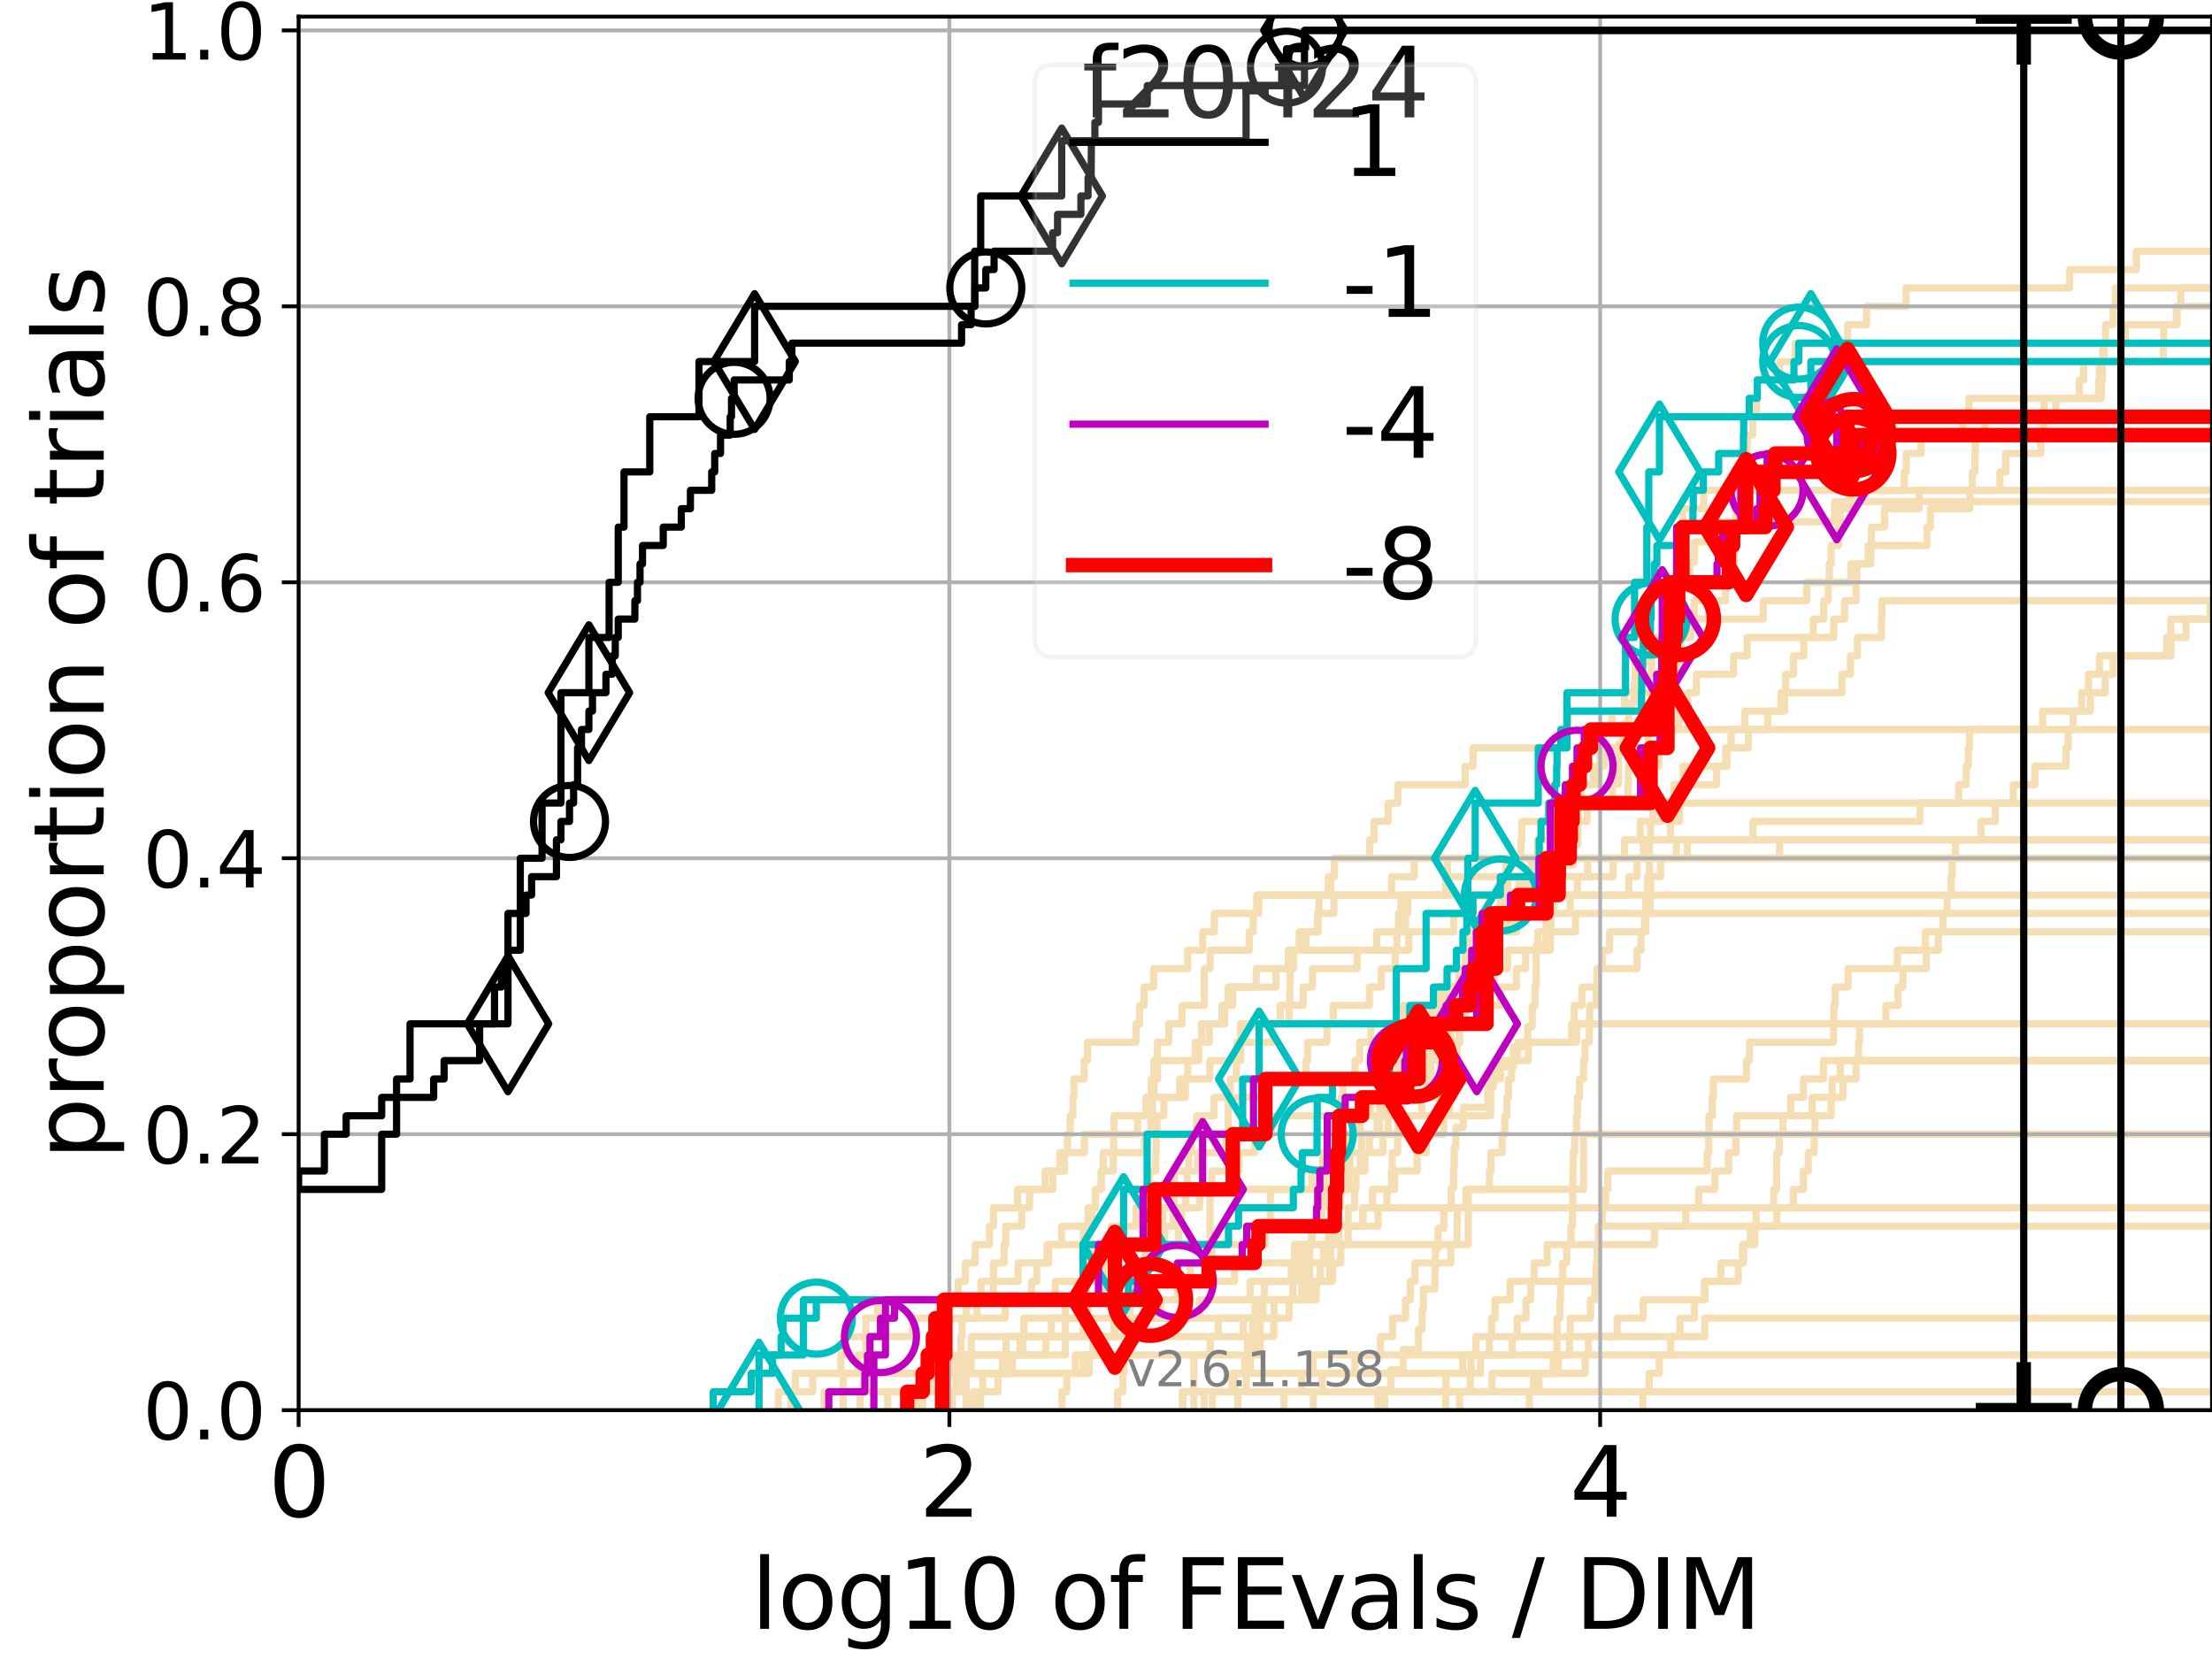 <?xml version="1.0" encoding="utf-8" standalone="no"?>
<!DOCTYPE svg PUBLIC "-//W3C//DTD SVG 1.1//EN"
  "http://www.w3.org/Graphics/SVG/1.1/DTD/svg11.dtd">
<svg xmlns:xlink="http://www.w3.org/1999/xlink" width="460.8pt" height="345.6pt" viewBox="0 0 460.8 345.6" xmlns="http://www.w3.org/2000/svg" version="1.1">
 <defs>
  <style type="text/css">*{stroke-linejoin: round; stroke-linecap: butt}</style>
 </defs>
 <g id="figure_1">
  <g id="patch_1">
   <path d="M 0 345.6 
L 460.8 345.6 
L 460.8 0 
L 0 0 
z
" style="fill: #ffffff"/>
  </g>
  <g id="axes_1">
   <g id="patch_2">
    <path d="M 62.208 293.76 
L 460.8 293.76 
L 460.8 3.456 
L 62.208 3.456 
z
" style="fill: #ffffff"/>
   </g>
   <g id="line2d_1">
    <path d="M 191.206 293.76 
L 191.206 289.928 
L 193.945 289.928 
L 193.945 286.095 
L 194.804 286.095 
L 194.804 282.263 
L 195.828 282.263 
L 195.828 278.43 
L 195.953 278.43 
L 195.953 274.598 
L 196.203 274.598 
L 196.203 270.766 
L 199.601 270.766 
L 199.601 266.933 
L 201.111 266.933 
L 201.111 263.101 
L 203.142 263.101 
L 203.142 259.268 
L 206.126 259.268 
L 206.126 255.436 
L 206.956 255.436 
L 206.956 251.604 
L 211.977 251.604 
L 211.977 247.771 
L 217.735 247.771 
L 217.735 243.939 
L 221.778 243.939 
L 221.778 240.106 
L 222.371 240.106 
L 222.371 236.274 
L 222.927 236.274 
L 222.927 232.442 
L 223.498 232.442 
L 223.498 228.609 
L 223.718 228.609 
L 223.718 224.777 
L 225.858 224.777 
L 225.858 220.944 
L 226.553 220.944 
L 226.553 217.112 
L 236.638 217.112 
L 236.638 213.28 
L 237.398 213.28 
L 237.398 209.447 
L 238.333 209.447 
L 238.333 205.615 
L 240.314 205.615 
L 240.314 201.782 
L 247.408 201.782 
L 247.408 197.95 
L 250.56 197.95 
L 250.56 194.118 
L 252.967 194.118 
L 252.967 190.285 
L 261.802 190.285 
L 261.802 186.453 
L 261.802 186.453 
L 261.802 186.453 
L 460.8 186.453 
" clip-path="url(#p6676686162)" style="fill: none; stroke: #f5deb3; stroke-width: 1.5; stroke-linecap: square"/>
   </g>
   <g id="line2d_2">
    <path d="M 248.71 293.76 
L 248.71 282.263 
L 262.522 282.263 
L 262.522 270.766 
L 272.835 270.766 
L 272.835 259.268 
L 305.878 259.268 
L 305.878 247.771 
L 329.87 247.771 
L 329.87 236.274 
L 329.87 236.274 
L 329.87 236.274 
L 460.8 236.274 
" clip-path="url(#p6676686162)" style="fill: none; stroke: #f5deb3; stroke-width: 1.5; stroke-linecap: square"/>
   </g>
   <g id="line2d_3">
    <path d="M 162.135 293.76 
L 162.135 289.928 
L 165.669 289.928 
L 165.669 286.095 
L 193.472 286.095 
L 193.472 282.263 
L 194.608 282.263 
L 194.608 278.43 
L 196.327 278.43 
L 196.327 274.598 
L 201.321 274.598 
L 201.321 270.766 
L 204.344 270.766 
L 204.344 266.933 
L 206.956 266.933 
L 206.956 263.101 
L 209.156 263.101 
L 209.156 259.268 
L 209.514 259.268 
L 209.514 255.436 
L 212.836 255.436 
L 212.836 251.604 
L 214.483 251.604 
L 214.483 247.771 
L 219.334 247.771 
L 219.334 243.939 
L 220.744 243.939 
L 220.744 240.106 
L 225.903 240.106 
L 225.903 236.274 
L 232.071 236.274 
L 232.071 232.442 
L 238.717 232.442 
L 238.717 228.609 
L 246.935 228.609 
L 246.935 224.777 
L 247.43 224.777 
L 247.43 220.944 
L 248.99 220.944 
L 248.99 217.112 
L 251.92 217.112 
L 251.92 213.28 
L 255.134 213.28 
L 255.134 209.447 
L 255.814 209.447 
L 255.814 205.615 
L 265.81 205.615 
L 265.81 201.782 
L 268.386 201.782 
L 268.386 197.95 
L 291.002 197.95 
L 291.002 194.118 
L 292.799 194.118 
L 292.799 190.285 
L 293.233 190.285 
L 293.233 186.453 
L 301.216 186.453 
L 301.216 182.621 
L 313.694 182.621 
L 313.694 178.788 
L 313.694 178.788 
L 313.694 178.788 
L 460.8 178.788 
" clip-path="url(#p6676686162)" style="fill: none; stroke: #f5deb3; stroke-width: 1.5; stroke-linecap: square"/>
   </g>
   <g id="line2d_4">
    <path d="M 184.912 293.76 
L 184.912 289.928 
L 200.204 289.928 
L 200.204 286.095 
L 200.258 286.095 
L 200.258 282.263 
L 202.346 282.263 
L 202.346 278.43 
L 225.63 278.43 
L 225.63 274.598 
L 226.486 274.598 
L 226.486 270.766 
L 229.661 270.766 
L 229.661 266.933 
L 229.86 266.933 
L 229.86 263.101 
L 232.814 263.101 
L 232.814 259.268 
L 241.162 259.268 
L 241.162 255.436 
L 242.261 255.436 
L 242.261 251.604 
L 244.583 251.604 
L 244.583 247.771 
L 244.667 247.771 
L 244.667 243.939 
L 247.626 243.939 
L 247.626 240.106 
L 248.183 240.106 
L 248.183 236.274 
L 249.278 236.274 
L 249.278 232.442 
L 252.895 232.442 
L 252.895 228.609 
L 264.178 228.609 
L 264.178 224.777 
L 272.071 224.777 
L 272.071 220.944 
L 272.413 220.944 
L 272.413 217.112 
L 276.415 217.112 
L 276.415 213.28 
L 277.752 213.28 
L 277.752 209.447 
L 285.278 209.447 
L 285.278 205.615 
L 287.762 205.615 
L 287.762 201.782 
L 290.635 201.782 
L 290.635 197.95 
L 293.475 197.95 
L 293.475 194.118 
L 302.86 194.118 
L 302.86 190.285 
L 306.493 190.285 
L 306.493 186.453 
L 318.316 186.453 
L 318.316 182.621 
L 318.993 182.621 
L 318.993 178.788 
L 320.294 178.788 
L 320.294 174.956 
L 322.679 174.956 
L 322.679 171.123 
L 327.288 171.123 
L 327.288 167.291 
L 327.288 167.291 
L 327.288 167.291 
L 460.8 167.291 
" clip-path="url(#p6676686162)" style="fill: none; stroke: #f5deb3; stroke-width: 1.5; stroke-linecap: square"/>
   </g>
   <g id="line2d_5">
    <path d="M 267.456 293.76 
L 267.456 289.928 
L 267.456 289.928 
L 267.456 289.928 
L 460.8 289.928 
" clip-path="url(#p6676686162)" style="fill: none; stroke: #f5deb3; stroke-width: 1.5; stroke-linecap: square"/>
   </g>
   <g id="line2d_6"/>
   <g id="line2d_7">
    <path d="M 202.747 293.76 
L 202.747 289.928 
L 207.89 289.928 
L 207.89 286.095 
L 209.395 286.095 
L 209.395 282.263 
L 212.517 282.263 
L 212.517 278.43 
L 219.021 278.43 
L 219.021 274.598 
L 261.466 274.598 
L 261.466 270.766 
L 272.357 270.766 
L 272.357 266.933 
L 275.044 266.933 
L 275.044 263.101 
L 275.69 263.101 
L 275.69 259.268 
L 278.931 259.268 
L 278.931 255.436 
L 287.078 255.436 
L 287.078 251.604 
L 288.916 251.604 
L 288.916 247.771 
L 289.867 247.771 
L 289.867 243.939 
L 290.037 243.939 
L 290.037 240.106 
L 291.163 240.106 
L 291.163 236.274 
L 292.544 236.274 
L 292.544 232.442 
L 296.174 232.442 
L 296.174 228.609 
L 297.104 228.609 
L 297.104 224.777 
L 298.07 224.777 
L 298.07 220.944 
L 302.85 220.944 
L 302.85 217.112 
L 304.054 217.112 
L 304.054 213.28 
L 305.243 213.28 
L 305.243 209.447 
L 308.544 209.447 
L 308.544 205.615 
L 311.272 205.615 
L 311.272 201.782 
L 314.102 201.782 
L 314.102 197.95 
L 322.996 197.95 
L 322.996 194.118 
L 323.101 194.118 
L 323.101 190.285 
L 327.07 190.285 
L 327.07 186.453 
L 339.314 186.453 
L 339.314 182.621 
L 341.028 182.621 
L 341.028 178.788 
L 342.361 178.788 
L 342.361 174.956 
L 347.988 174.956 
L 347.988 171.123 
L 349.888 171.123 
L 349.888 167.291 
L 350.421 167.291 
L 350.421 163.459 
L 357.596 163.459 
L 357.596 159.626 
L 359.489 159.626 
L 359.489 155.794 
L 364.24 155.794 
L 364.24 151.961 
L 368.255 151.961 
L 368.255 148.129 
L 371.012 148.129 
L 371.012 144.297 
L 371.991 144.297 
L 371.991 140.464 
L 373.614 140.464 
L 373.614 136.632 
L 375.769 136.632 
L 375.769 132.799 
L 382.002 132.799 
L 382.002 128.967 
L 384.27 128.967 
L 384.27 125.135 
L 386.644 125.135 
L 386.644 121.302 
L 386.808 121.302 
L 386.808 117.47 
L 389.729 117.47 
L 389.729 113.637 
L 389.864 113.637 
L 389.864 109.805 
L 392.588 109.805 
L 392.588 105.973 
L 399.787 105.973 
L 399.787 102.14 
L 416.625 102.14 
L 416.625 98.308 
L 417.837 98.308 
L 417.837 94.475 
L 425.14 94.475 
L 425.14 90.643 
L 425.714 90.643 
L 425.714 86.811 
L 425.812 86.811 
L 425.812 82.978 
L 433.166 82.978 
L 433.166 79.146 
L 434.058 79.146 
L 434.058 75.313 
L 450.638 75.313 
L 450.638 71.481 
L 450.734 71.481 
L 450.734 67.649 
L 453.534 67.649 
L 453.534 63.816 
L 453.534 63.816 
L 453.534 63.816 
L 460.8 63.816 
" clip-path="url(#p6676686162)" style="fill: none; stroke: #f5deb3; stroke-width: 1.5; stroke-linecap: square"/>
   </g>
   <g id="line2d_8">
    <path d="M 301.157 293.76 
L 301.157 289.928 
L 306.296 289.928 
L 306.296 286.095 
L 308.419 286.095 
L 308.419 282.263 
L 310.261 282.263 
L 310.261 278.43 
L 310.732 278.43 
L 310.732 274.598 
L 311.446 274.598 
L 311.446 270.766 
L 314.581 270.766 
L 314.581 266.933 
L 332.922 266.933 
L 332.922 263.101 
L 333.062 263.101 
L 333.062 259.268 
L 333.077 259.268 
L 333.077 255.436 
L 333.793 255.436 
L 333.793 251.604 
L 334.434 251.604 
L 334.434 247.771 
L 334.961 247.771 
L 334.961 243.939 
L 355.66 243.939 
L 355.66 240.106 
L 355.972 240.106 
L 355.972 236.274 
L 356.01 236.274 
L 356.01 232.442 
L 356.698 232.442 
L 356.698 228.609 
L 356.924 228.609 
L 356.924 224.777 
L 363.826 224.777 
L 363.826 220.944 
L 364.45 220.944 
L 364.45 217.112 
L 381.962 217.112 
L 381.962 213.28 
L 382.016 213.28 
L 382.016 209.447 
L 382.272 209.447 
L 382.272 205.615 
L 384.984 205.615 
L 384.984 201.782 
L 395.258 201.782 
L 395.258 197.95 
L 401.116 197.95 
L 401.116 194.118 
L 401.116 194.118 
L 401.116 194.118 
L 460.8 194.118 
" clip-path="url(#p6676686162)" style="fill: none; stroke: #f5deb3; stroke-width: 1.5; stroke-linecap: square"/>
   </g>
   <g id="line2d_9">
    <path d="M 195.765 293.76 
L 195.765 289.928 
L 199.323 289.928 
L 199.323 286.095 
L 208.835 286.095 
L 208.835 282.263 
L 209.593 282.263 
L 209.593 278.43 
L 238.289 278.43 
L 238.289 274.598 
L 241.763 274.598 
L 241.763 270.766 
L 245.271 270.766 
L 245.271 266.933 
L 247.959 266.933 
L 247.959 263.101 
L 252.467 263.101 
L 252.467 259.268 
L 263.63 259.268 
L 263.63 255.436 
L 264.625 255.436 
L 264.65 247.771 
L 273.273 247.771 
L 273.273 243.939 
L 275.535 243.939 
L 275.535 240.106 
L 283.652 240.106 
L 283.652 236.274 
L 286.896 236.274 
L 286.896 232.442 
L 288.841 232.442 
L 288.841 228.609 
L 290.026 228.609 
L 290.026 224.777 
L 293.108 224.777 
L 293.108 220.944 
L 295.019 220.944 
L 295.019 217.112 
L 297.607 217.112 
L 297.609 209.447 
L 299.805 209.447 
L 299.805 205.615 
L 303.88 205.615 
L 303.88 201.782 
L 305.863 201.782 
L 305.863 197.95 
L 307.884 197.95 
L 307.884 194.118 
L 310.548 194.118 
L 310.548 190.285 
L 316.973 190.285 
L 316.973 186.453 
L 318.092 186.453 
L 318.092 182.621 
L 319.187 182.621 
L 319.187 178.788 
L 325.281 178.788 
L 325.281 174.956 
L 326.79 174.956 
L 326.79 171.123 
L 330.648 171.123 
L 330.648 167.291 
L 339.117 167.291 
L 339.117 163.459 
L 339.243 163.459 
L 339.243 159.626 
L 340.457 159.626 
L 340.457 155.794 
L 343.352 155.794 
L 343.352 151.961 
L 345.532 151.961 
L 345.532 148.129 
L 346.406 148.129 
L 346.406 144.297 
L 346.54 144.297 
L 346.54 140.464 
L 349.883 140.464 
L 349.883 136.632 
L 350.068 136.632 
L 350.068 132.799 
L 352.213 132.799 
L 352.213 128.967 
L 352.94 128.967 
L 352.94 125.135 
L 359.484 125.135 
L 359.484 121.302 
L 361.285 121.302 
L 361.328 113.637 
L 361.537 113.637 
L 361.562 105.973 
L 362.281 105.973 
L 362.281 102.14 
L 363.255 102.14 
L 363.255 98.308 
L 363.908 98.308 
L 363.96 90.643 
L 365.129 90.643 
L 365.129 86.811 
L 365.927 86.811 
L 365.927 82.978 
L 366.106 82.978 
L 366.106 79.146 
L 370.751 79.146 
L 370.751 75.313 
L 374.015 75.313 
L 374.015 71.481 
L 384.928 71.481 
L 384.928 67.649 
L 388.833 67.649 
L 388.833 63.816 
L 397.089 63.816 
L 397.089 59.984 
L 431.149 59.984 
L 431.149 56.151 
L 445.026 56.151 
L 445.026 52.319 
L 445.026 52.319 
L 460.8 52.319 
L 460.8 52.319 
" clip-path="url(#p6676686162)" style="fill: none; stroke: #f5deb3; stroke-width: 1.5; stroke-linecap: square"/>
   </g>
   <g id="line2d_10">
    <path d="M 288.457 293.76 
L 288.457 289.928 
L 301.228 289.928 
L 301.228 286.095 
L 304.726 286.095 
L 304.726 282.263 
L 307.448 282.263 
L 307.448 278.43 
L 316.06 278.43 
L 316.06 274.598 
L 317.894 274.598 
L 317.894 270.766 
L 318.871 270.766 
L 318.871 266.933 
L 319.607 266.933 
L 319.607 263.101 
L 322.313 263.101 
L 322.313 259.268 
L 344.625 259.268 
L 344.625 255.436 
L 351.176 255.436 
L 351.176 251.604 
L 353.86 251.604 
L 353.86 247.771 
L 357.232 247.771 
L 357.232 243.939 
L 360.088 243.939 
L 360.088 240.106 
L 361.626 240.106 
L 361.626 236.274 
L 361.766 236.274 
L 361.766 232.442 
L 377.511 232.442 
L 377.511 228.609 
L 383.896 228.609 
L 383.896 224.777 
L 386.642 224.777 
L 386.642 220.944 
L 386.642 220.944 
L 386.642 220.944 
L 460.8 220.944 
" clip-path="url(#p6676686162)" style="fill: none; stroke: #f5deb3; stroke-width: 1.5; stroke-linecap: square"/>
   </g>
   <g id="line2d_11">
    <path d="M 246.308 293.76 
L 246.308 289.928 
L 271.092 289.928 
L 271.092 286.095 
L 282.274 286.095 
L 282.274 282.263 
L 287.576 282.263 
L 287.576 278.43 
L 290.121 278.43 
L 290.121 274.598 
L 292.79 274.598 
L 292.79 270.766 
L 293.795 270.766 
L 293.795 266.933 
L 294.756 266.933 
L 294.756 263.101 
L 302.223 263.101 
L 302.223 259.268 
L 303.524 259.268 
L 303.524 255.436 
L 303.569 255.436 
L 303.569 251.604 
L 305.377 251.604 
L 305.377 247.771 
L 310.27 247.771 
L 310.27 243.939 
L 310.61 243.939 
L 310.61 240.106 
L 312.931 240.106 
L 312.931 236.274 
L 313.469 236.274 
L 313.469 232.442 
L 313.9 232.442 
L 313.9 228.609 
L 314.244 228.609 
L 314.244 224.777 
L 314.878 224.777 
L 314.878 220.944 
L 318.389 220.944 
L 318.389 217.112 
L 327.427 217.112 
L 327.427 213.28 
L 327.93 213.28 
L 327.93 209.447 
L 329.548 209.447 
L 329.548 205.615 
L 332.778 205.615 
L 332.778 201.782 
L 333.814 201.782 
L 333.814 197.95 
L 335.313 197.95 
L 335.313 194.118 
L 342.848 194.118 
L 342.848 190.285 
L 343.758 190.285 
L 343.758 186.453 
L 343.846 186.453 
L 343.846 182.621 
L 345.923 182.621 
L 345.923 178.788 
L 349.189 178.788 
L 349.189 174.956 
L 365.173 174.956 
L 365.173 171.123 
L 399.94 171.123 
L 399.94 167.291 
L 408.016 167.291 
L 408.016 163.459 
L 409.579 163.459 
L 409.579 159.626 
L 410.034 159.626 
L 410.034 155.794 
L 410.279 155.794 
L 410.279 151.961 
L 425.515 151.961 
L 425.515 148.129 
L 435.466 148.129 
L 435.466 144.297 
L 438.551 144.297 
L 438.551 140.464 
L 440.208 140.464 
L 440.208 136.632 
L 451.38 136.632 
L 451.38 132.799 
L 452.215 132.799 
L 452.215 128.967 
L 461.8 128.967 
" clip-path="url(#p6676686162)" style="fill: none; stroke: #f5deb3; stroke-width: 1.5; stroke-linecap: square"/>
   </g>
   <g id="line2d_12">
    <path d="M 198.416 293.76 
L 198.416 289.928 
L 201.058 289.928 
L 201.058 286.095 
L 202.296 286.095 
L 202.296 282.263 
L 213.082 282.263 
L 213.082 278.43 
L 213.291 278.43 
L 213.291 274.598 
L 224.583 274.598 
L 224.583 270.766 
L 226.106 270.766 
L 226.106 266.933 
L 227.166 266.933 
L 227.166 263.101 
L 227.81 263.101 
L 227.81 259.268 
L 231.515 259.268 
L 231.515 255.436 
L 236.653 255.436 
L 236.653 251.604 
L 238.214 251.604 
L 238.214 247.771 
L 239.355 247.771 
L 239.355 243.939 
L 240.782 243.939 
L 240.782 240.106 
L 240.864 240.106 
L 240.864 236.274 
L 241.027 236.274 
L 241.027 232.442 
L 242.455 232.442 
L 242.455 228.609 
L 245.748 228.609 
L 245.748 224.777 
L 252.022 224.777 
L 252.022 220.944 
L 258.477 220.944 
L 258.477 217.112 
L 265.161 217.112 
L 265.161 213.28 
L 268.572 213.28 
L 268.572 209.447 
L 271.456 209.447 
L 271.456 205.615 
L 273.413 205.615 
L 273.413 201.782 
L 282.727 201.782 
L 282.727 197.95 
L 286.773 197.95 
L 286.773 194.118 
L 291.348 194.118 
L 291.348 190.285 
L 291.872 190.285 
L 291.872 186.453 
L 301.142 186.453 
L 301.142 182.621 
L 301.52 182.621 
L 301.52 178.788 
L 301.52 178.788 
L 301.52 178.788 
L 460.8 178.788 
" clip-path="url(#p6676686162)" style="fill: none; stroke: #f5deb3; stroke-width: 1.5; stroke-linecap: square"/>
   </g>
   <g id="line2d_13">
    <path d="M 246.432 293.76 
L 246.432 289.928 
L 256.615 289.928 
L 256.615 286.095 
L 260.475 286.095 
L 260.475 282.263 
L 261.35 282.263 
L 261.35 278.43 
L 265.334 278.43 
L 265.334 274.598 
L 268.54 274.598 
L 268.54 270.766 
L 271.18 270.766 
L 271.18 266.933 
L 271.388 266.933 
L 271.388 263.101 
L 271.388 263.101 
L 271.388 259.268 
L 273.259 259.268 
L 273.259 255.436 
L 283.95 255.436 
L 283.95 251.604 
L 283.95 251.604 
L 283.95 251.604 
L 460.8 251.604 
" clip-path="url(#p6676686162)" style="fill: none; stroke: #f5deb3; stroke-width: 1.5; stroke-linecap: square"/>
   </g>
   <g id="line2d_14">
    <path d="M 171.671 293.76 
L 171.671 289.928 
L 179.961 289.928 
L 179.961 286.095 
L 224.009 286.095 
L 224.009 282.263 
L 252.115 282.263 
L 252.115 278.43 
L 258.989 278.43 
L 258.989 274.598 
L 262.457 274.598 
L 262.457 270.766 
L 263.384 270.766 
L 263.384 266.933 
L 268.989 266.933 
L 268.989 263.101 
L 269.662 263.101 
L 269.662 259.268 
L 273.309 259.268 
L 273.309 255.436 
L 275.345 255.436 
L 275.345 251.604 
L 275.752 251.604 
L 275.752 247.771 
L 275.98 247.771 
L 275.98 243.939 
L 277.491 243.939 
L 277.491 240.106 
L 279.742 240.106 
L 279.742 236.274 
L 282.655 236.274 
L 282.655 232.442 
L 285.467 232.442 
L 285.467 228.609 
L 299.618 228.609 
L 299.618 224.777 
L 300.036 224.777 
L 300.036 220.944 
L 301.079 220.944 
L 301.079 217.112 
L 301.75 217.112 
L 301.75 213.28 
L 309.804 213.28 
L 309.804 209.447 
L 312.531 209.447 
L 312.531 205.615 
L 315.898 205.615 
L 315.898 201.782 
L 317.815 201.782 
L 317.815 197.95 
L 320.369 197.95 
L 320.369 194.118 
L 328.21 194.118 
L 328.21 190.285 
L 328.21 190.285 
L 328.21 190.285 
L 460.8 190.285 
" clip-path="url(#p6676686162)" style="fill: none; stroke: #f5deb3; stroke-width: 1.5; stroke-linecap: square"/>
   </g>
   <g id="line2d_15">
    <path d="M 342.218 293.76 
L 342.218 289.928 
L 343.55 289.928 
L 343.55 286.095 
L 345.645 286.095 
L 345.645 282.263 
L 348.053 282.263 
L 348.053 278.43 
L 349.976 278.43 
L 349.976 274.598 
L 352.978 274.598 
L 352.978 270.766 
L 355.05 270.766 
L 355.05 266.933 
L 358.506 266.933 
L 358.506 263.101 
L 363.234 263.101 
L 363.234 259.268 
L 365.583 259.268 
L 365.583 255.436 
L 365.82 255.436 
L 365.82 251.604 
L 369.478 251.604 
L 369.478 247.771 
L 370.092 247.771 
L 370.092 243.939 
L 370.132 243.939 
L 370.132 240.106 
L 370.655 240.106 
L 370.655 236.274 
L 371.434 236.274 
L 371.434 232.442 
L 373.006 232.442 
L 373.006 228.609 
L 375.711 228.609 
L 375.711 224.777 
L 379.856 224.777 
L 379.856 220.944 
L 379.856 220.944 
L 379.856 220.944 
L 460.8 220.944 
" clip-path="url(#p6676686162)" style="fill: none; stroke: #f5deb3; stroke-width: 1.5; stroke-linecap: square"/>
   </g>
   <g id="line2d_16">
    <path d="M 250.823 293.76 
L 250.823 289.928 
L 310.825 289.928 
L 310.825 286.095 
L 330.224 286.095 
L 330.224 282.263 
L 330.889 282.263 
L 330.889 278.43 
L 336.877 278.43 
L 336.877 274.598 
L 342.314 274.598 
L 342.314 270.766 
L 355.174 270.766 
L 355.174 266.933 
L 362.109 266.933 
L 362.109 263.101 
L 363.016 263.101 
L 363.016 259.268 
L 364.648 259.268 
L 364.648 255.436 
L 370.156 255.436 
L 370.156 251.604 
L 373.59 251.604 
L 373.59 247.771 
L 375.695 247.771 
L 375.695 243.939 
L 376.697 243.939 
L 376.697 240.106 
L 377.934 240.106 
L 377.934 236.274 
L 378.088 236.274 
L 378.088 232.442 
L 381.461 232.442 
L 381.461 228.609 
L 381.655 228.609 
L 381.655 224.777 
L 383.36 224.777 
L 383.36 220.944 
L 387.173 220.944 
L 387.173 217.112 
L 387.376 217.112 
L 387.376 213.28 
L 392.864 213.28 
L 392.864 209.447 
L 395.403 209.447 
L 395.403 205.615 
L 396.426 205.615 
L 396.426 201.782 
L 401.303 201.782 
L 401.303 197.95 
L 403.789 197.95 
L 403.789 194.118 
L 404.733 194.118 
L 404.733 190.285 
L 405.626 190.285 
L 405.626 186.453 
L 406.464 186.453 
L 406.464 182.621 
L 406.678 182.621 
L 406.678 178.788 
L 407.347 178.788 
L 407.347 174.956 
L 412.67 174.956 
L 412.67 171.123 
L 415.658 171.123 
L 415.658 167.291 
L 419.399 167.291 
L 419.399 163.459 
L 423.902 163.459 
L 423.902 159.626 
L 430.366 159.626 
L 430.366 155.794 
L 430.854 155.794 
L 430.854 151.961 
L 431.875 151.961 
L 431.875 148.129 
L 433.63 148.129 
L 433.63 144.297 
L 435.072 144.297 
L 435.072 140.464 
L 437.359 140.464 
L 437.359 136.632 
L 452.244 136.632 
L 452.244 132.799 
L 455.378 132.799 
L 455.378 128.967 
L 460.431 128.967 
L 460.431 125.135 
L 460.431 125.135 
L 460.431 125.135 
L 460.8 125.135 
" clip-path="url(#p6676686162)" style="fill: none; stroke: #f5deb3; stroke-width: 1.5; stroke-linecap: square"/>
   </g>
   <g id="line2d_17">
    <path d="M 257.849 293.76 
L 257.849 289.928 
L 259.608 289.928 
L 259.608 286.095 
L 273.584 286.095 
L 273.584 282.263 
L 326.936 282.263 
L 326.936 278.43 
L 355.121 278.43 
L 355.121 274.598 
L 355.121 274.598 
L 355.121 274.598 
L 460.8 274.598 
" clip-path="url(#p6676686162)" style="fill: none; stroke: #f5deb3; stroke-width: 1.5; stroke-linecap: square"/>
   </g>
   <g id="line2d_18">
    <path d="M 179.196 293.76 
L 179.196 289.928 
L 193.129 289.928 
L 193.129 286.095 
L 198.929 286.095 
L 198.929 282.263 
L 200.149 282.263 
L 200.149 278.43 
L 200.42 278.43 
L 200.42 274.598 
L 209.395 274.598 
L 209.395 270.766 
L 214.914 270.766 
L 214.914 266.933 
L 215.98 266.933 
L 215.98 263.101 
L 218.121 263.101 
L 218.121 259.268 
L 221.119 259.268 
L 221.119 255.436 
L 227.49 255.436 
L 227.49 251.604 
L 228.148 251.604 
L 228.148 247.771 
L 229.401 247.771 
L 229.401 243.939 
L 229.84 243.939 
L 229.84 240.106 
L 238.452 240.106 
L 238.452 236.274 
L 239.753 236.274 
L 239.753 232.442 
L 240.063 232.442 
L 240.063 228.609 
L 240.425 228.609 
L 240.425 224.777 
L 241.162 224.777 
L 241.162 220.944 
L 249.765 220.944 
L 249.765 217.112 
L 250.304 217.112 
L 250.304 213.28 
L 254.558 213.28 
L 254.558 209.447 
L 256.774 209.447 
L 256.774 205.615 
L 261.688 205.615 
L 261.688 201.782 
L 269.265 201.782 
L 269.265 197.95 
L 272.075 197.95 
L 272.075 194.118 
L 274.493 194.118 
L 274.493 190.285 
L 277.884 190.285 
L 277.884 186.453 
L 289.895 186.453 
L 289.895 182.621 
L 294.601 182.621 
L 294.601 178.788 
L 294.601 178.788 
L 294.601 178.788 
L 460.8 178.788 
" clip-path="url(#p6676686162)" style="fill: none; stroke: #f5deb3; stroke-width: 1.5; stroke-linecap: square"/>
   </g>
   <g id="line2d_19">
    <path d="M 287.05 293.76 
L 287.05 289.554 
L 289.735 289.554 
L 289.735 285.347 
L 292.305 285.347 
L 292.305 281.141 
L 295.492 281.141 
L 295.492 276.935 
L 296.271 276.935 
L 296.271 272.729 
L 296.515 272.729 
L 296.515 268.522 
L 298.914 268.522 
L 298.914 264.316 
L 299.026 264.316 
L 299.026 260.11 
L 299.57 260.11 
L 299.57 255.903 
L 300.78 255.903 
L 300.78 251.697 
L 302.302 251.697 
L 302.302 247.491 
L 302.822 247.491 
L 302.822 243.285 
L 302.949 243.285 
L 302.949 239.078 
L 303.265 239.078 
L 303.265 234.872 
L 304.827 234.872 
L 304.827 230.666 
L 309.953 230.666 
L 309.953 226.459 
L 311.077 226.459 
L 311.077 222.253 
L 315.254 222.253 
L 315.254 218.047 
L 318.252 218.047 
L 318.252 213.841 
L 319.19 213.841 
L 319.19 209.634 
L 319.752 209.634 
L 319.752 205.428 
L 320.029 205.428 
L 320.031 197.015 
L 322.037 197.015 
L 322.093 188.603 
L 323.157 188.603 
L 323.157 184.397 
L 325.416 184.397 
L 325.416 180.19 
L 327.728 180.19 
L 327.728 175.984 
L 328.69 175.984 
L 328.69 171.778 
L 328.814 171.778 
L 328.814 167.571 
L 335.915 167.571 
L 335.915 163.365 
L 337.163 163.365 
L 337.187 154.952 
L 338.158 154.952 
L 338.158 150.746 
L 339.275 150.746 
L 339.275 146.54 
L 340.389 146.54 
L 340.389 142.334 
L 340.651 142.334 
L 340.651 138.127 
L 342.64 138.127 
L 342.64 133.921 
L 342.958 133.921 
L 342.958 129.715 
L 343.832 129.715 
L 343.832 125.508 
L 343.992 125.508 
L 343.992 121.302 
L 351.962 121.302 
L 351.962 117.096 
L 353.004 117.096 
L 353.004 112.89 
L 357.231 112.89 
L 357.231 108.683 
L 382.186 108.683 
L 382.186 104.477 
L 382.186 104.477 
L 460.8 104.477 
L 460.8 104.477 
" clip-path="url(#p6676686162)" style="fill: none; stroke: #f5deb3; stroke-width: 1.5; stroke-linecap: square"/>
   </g>
   <g id="line2d_20">
    <path d="M 175.674 293.76 
L 175.674 289.928 
L 175.674 289.928 
L 175.674 286.095 
L 178.75 286.095 
L 178.75 282.263 
L 180.389 282.263 
L 180.389 278.43 
L 190.081 278.43 
L 190.081 274.598 
L 203.532 274.598 
L 203.532 270.766 
L 206.913 270.766 
L 206.913 266.933 
L 212.085 266.933 
L 212.085 263.101 
L 218.444 263.101 
L 218.444 259.268 
L 225.699 259.268 
L 225.699 255.436 
L 226.685 255.436 
L 226.685 251.604 
L 228.211 251.604 
L 228.211 247.771 
L 229.401 247.771 
L 229.401 243.939 
L 231.924 243.939 
L 231.924 240.106 
L 231.997 240.106 
L 231.997 236.274 
L 236.966 236.274 
L 236.966 232.442 
L 239.312 232.442 
L 239.312 228.609 
L 239.838 228.609 
L 239.838 224.777 
L 240.369 224.777 
L 240.369 220.944 
L 241.122 220.944 
L 241.122 217.112 
L 243.482 217.112 
L 243.482 213.28 
L 246.24 213.28 
L 246.24 209.447 
L 250.882 209.447 
L 250.882 205.615 
L 250.891 205.615 
L 250.891 201.782 
L 252.088 201.782 
L 252.088 197.95 
L 260.229 197.95 
L 260.229 194.118 
L 261.077 194.118 
L 261.077 190.285 
L 262.207 190.285 
L 262.207 186.453 
L 276.723 186.453 
L 276.723 182.621 
L 277.989 182.621 
L 277.989 178.788 
L 351.492 178.788 
L 351.492 174.956 
L 351.492 174.956 
L 351.492 174.956 
L 460.8 174.956 
" clip-path="url(#p6676686162)" style="fill: none; stroke: #f5deb3; stroke-width: 1.5; stroke-linecap: square"/>
   </g>
   <g id="line2d_21">
    <path d="M 304.049 293.76 
L 304.049 289.928 
L 319.474 289.928 
L 319.474 286.095 
L 324.648 286.095 
L 324.648 282.263 
L 324.648 282.263 
L 324.648 282.263 
L 460.8 282.263 
" clip-path="url(#p6676686162)" style="fill: none; stroke: #f5deb3; stroke-width: 1.5; stroke-linecap: square"/>
   </g>
   <g id="line2d_22">
    <path d="M 164.779 293.76 
L 164.779 289.928 
L 169.291 289.928 
L 169.291 286.095 
L 175.17 286.095 
L 175.17 282.263 
L 175.922 282.263 
L 175.922 278.43 
L 180.389 278.43 
L 180.389 274.598 
L 182.835 274.598 
L 182.835 270.766 
L 219.839 270.766 
L 219.839 266.933 
L 238.333 266.933 
L 238.333 263.101 
L 239.838 263.101 
L 239.838 259.268 
L 242.622 259.268 
L 242.622 255.436 
L 244.378 255.436 
L 244.378 251.604 
L 249.916 251.604 
L 249.916 247.771 
L 252.439 247.771 
L 252.439 243.939 
L 258.131 243.939 
L 258.131 240.106 
L 261.364 240.106 
L 261.364 236.274 
L 264.825 236.274 
L 264.825 232.442 
L 279.394 232.442 
L 279.394 228.609 
L 279.822 228.609 
L 279.822 224.777 
L 282.27 224.777 
L 282.27 220.944 
L 283.232 220.944 
L 283.232 217.112 
L 285.575 217.112 
L 285.575 213.28 
L 292.431 213.28 
L 292.431 209.447 
L 299.873 209.447 
L 299.873 205.615 
L 304.653 205.615 
L 304.653 201.782 
L 305.275 201.782 
L 305.275 197.95 
L 305.823 197.95 
L 305.823 194.118 
L 316.015 194.118 
L 316.015 190.285 
L 323.738 190.285 
L 323.738 186.453 
L 328.605 186.453 
L 328.605 182.621 
L 336.06 182.621 
L 336.06 178.788 
L 338.401 178.788 
L 338.401 174.956 
L 341.678 174.956 
L 341.678 171.123 
L 346.123 171.123 
L 346.123 167.291 
L 348.68 167.291 
L 348.68 163.459 
L 350.644 163.459 
L 350.644 159.626 
L 359.754 159.626 
L 359.754 155.794 
L 360.614 155.794 
L 360.614 151.961 
L 363.46 151.961 
L 363.46 148.129 
L 371.76 148.129 
L 371.76 144.297 
L 383.713 144.297 
L 383.713 140.464 
L 385.491 140.464 
L 385.491 136.632 
L 386.938 136.632 
L 386.938 132.799 
L 391.928 132.799 
L 391.928 128.967 
L 392.03 128.967 
L 392.03 125.135 
L 392.03 125.135 
L 392.03 125.135 
L 460.8 125.135 
" clip-path="url(#p6676686162)" style="fill: none; stroke: #f5deb3; stroke-width: 1.5; stroke-linecap: square"/>
   </g>
   <g id="line2d_23">
    <path d="M 252.558 293.76 
L 252.558 289.928 
L 257.176 289.928 
L 257.176 286.095 
L 259.29 286.095 
L 259.29 282.263 
L 259.86 282.263 
L 259.86 278.43 
L 260.94 278.43 
L 260.94 274.598 
L 263.097 274.598 
L 263.097 270.766 
L 274.183 270.766 
L 274.183 266.933 
L 277.028 266.933 
L 277.028 263.101 
L 277.191 263.101 
L 277.191 259.268 
L 278.395 259.268 
L 278.395 255.436 
L 283.843 255.436 
L 283.843 251.604 
L 285.913 251.604 
L 285.913 247.771 
L 290.552 247.771 
L 290.552 243.939 
L 295.207 243.939 
L 295.207 240.106 
L 297.124 240.106 
L 297.124 236.274 
L 300.757 236.274 
L 300.757 232.442 
L 310.539 232.442 
L 310.539 228.609 
L 310.565 228.609 
L 310.565 224.777 
L 312.584 224.777 
L 312.584 220.944 
L 316.152 220.944 
L 316.152 217.112 
L 328.419 217.112 
L 328.419 213.28 
L 328.419 213.28 
L 328.419 213.28 
L 460.8 213.28 
" clip-path="url(#p6676686162)" style="fill: none; stroke: #f5deb3; stroke-width: 1.5; stroke-linecap: square"/>
   </g>
   <g id="line2d_24">
    <path d="M 221.225 293.76 
L 221.225 289.928 
L 222.217 289.928 
L 222.217 286.095 
L 226.905 286.095 
L 226.905 282.263 
L 227.704 282.263 
L 227.704 278.43 
L 232.181 278.43 
L 232.181 274.598 
L 232.85 274.598 
L 232.85 270.766 
L 239.569 270.766 
L 239.569 266.933 
L 257.168 266.933 
L 257.168 263.101 
L 276.586 263.101 
L 276.586 259.268 
L 277.262 259.268 
L 277.262 255.436 
L 278.265 255.436 
L 278.265 251.604 
L 279.262 251.604 
L 279.262 247.771 
L 280.591 247.771 
L 280.591 243.939 
L 281.217 243.939 
L 281.217 240.106 
L 281.386 240.106 
L 281.386 236.274 
L 283.329 236.274 
L 283.329 232.442 
L 289.813 232.442 
L 289.813 228.609 
L 290.345 228.609 
L 290.345 224.777 
L 291.158 224.777 
L 291.158 220.944 
L 298.204 220.944 
L 298.204 217.112 
L 302.246 217.112 
L 302.246 213.28 
L 303.068 213.28 
L 303.068 209.447 
L 304.013 209.447 
L 304.013 205.615 
L 304.143 205.615 
L 304.143 201.782 
L 306.028 201.782 
L 306.028 197.95 
L 310.808 197.95 
L 310.808 194.118 
L 312.068 194.118 
L 312.068 190.285 
L 312.54 190.285 
L 312.54 186.453 
L 316.881 186.453 
L 316.881 182.621 
L 319.611 182.621 
L 319.611 178.788 
L 320.907 178.788 
L 320.907 174.956 
L 324.126 174.956 
L 324.126 171.123 
L 325.3 171.123 
L 325.3 167.291 
L 328.603 167.291 
L 328.603 163.459 
L 333.133 163.459 
L 333.133 159.626 
L 334.201 159.626 
L 334.201 155.794 
L 338.11 155.794 
L 338.11 151.961 
L 349.779 151.961 
L 349.779 148.129 
L 351.59 148.129 
L 351.59 144.297 
L 353.39 144.297 
L 353.39 140.464 
L 361.141 140.464 
L 361.141 136.632 
L 363.966 136.632 
L 363.966 132.799 
L 377.74 132.799 
L 377.74 128.967 
L 379.917 128.967 
L 379.917 125.135 
L 380.85 125.135 
L 380.85 121.302 
L 381.082 121.302 
L 381.082 117.47 
L 381.465 117.47 
L 381.465 113.637 
L 382.976 113.637 
L 382.976 109.805 
L 383.354 109.805 
L 383.354 105.973 
L 385.22 105.973 
L 385.22 102.14 
L 396.69 102.14 
L 396.69 98.308 
L 397.112 98.308 
L 397.112 94.475 
L 400.199 94.475 
L 400.199 90.643 
L 408.874 90.643 
L 408.874 86.811 
L 410.164 86.811 
L 410.164 82.978 
L 437.767 82.978 
L 437.767 79.146 
L 437.979 79.146 
L 437.979 75.313 
L 438.049 75.313 
L 438.049 71.481 
L 442.738 71.481 
L 442.738 67.649 
L 453.36 67.649 
L 453.36 63.816 
L 454.278 63.816 
L 454.278 59.984 
L 454.278 59.984 
L 454.278 59.984 
L 460.8 59.984 
" clip-path="url(#p6676686162)" style="fill: none; stroke: #f5deb3; stroke-width: 1.5; stroke-linecap: square"/>
   </g>
   <g id="line2d_25">
    <path d="M 318.593 293.76 
L 318.593 289.928 
L 320.599 289.928 
L 320.599 286.095 
L 323.553 286.095 
L 323.553 282.263 
L 324.323 282.263 
L 324.323 278.43 
L 324.347 278.43 
L 324.347 274.598 
L 324.974 274.598 
L 324.974 270.766 
L 325.093 270.766 
L 325.093 266.933 
L 325.546 266.933 
L 325.546 263.101 
L 326.38 263.101 
L 326.38 259.268 
L 327.257 259.268 
L 327.257 255.436 
L 327.594 255.436 
L 327.594 251.604 
L 327.64 251.604 
L 327.64 247.771 
L 327.682 247.771 
L 327.682 243.939 
L 327.731 243.939 
L 327.731 240.106 
L 328.018 240.106 
L 328.018 236.274 
L 328.412 236.274 
L 328.412 232.442 
L 328.604 232.442 
L 328.604 228.609 
L 329.064 228.609 
L 329.064 224.777 
L 329.873 224.777 
L 329.873 220.944 
L 330.17 220.944 
L 330.17 217.112 
L 331.08 217.112 
L 331.08 213.28 
L 331.154 213.28 
L 331.154 209.447 
L 332.544 209.447 
L 332.544 205.615 
L 332.692 205.615 
L 332.692 201.782 
L 341.015 201.782 
L 341.015 197.95 
L 341.842 197.95 
L 341.842 194.118 
L 342.584 194.118 
L 342.584 190.285 
L 342.832 190.285 
L 342.832 186.453 
L 343.207 186.453 
L 343.207 182.621 
L 343.611 182.621 
L 343.611 178.788 
L 343.629 178.788 
L 343.629 174.956 
L 343.847 174.956 
L 343.847 171.123 
L 344.372 171.123 
L 344.372 167.291 
L 344.378 167.291 
L 344.378 163.459 
L 344.45 163.459 
L 344.45 159.626 
L 345.54 159.626 
L 345.54 155.794 
L 345.782 155.794 
L 345.782 151.961 
L 345.782 151.961 
L 345.782 151.961 
L 460.8 151.961 
" clip-path="url(#p6676686162)" style="fill: none; stroke: #f5deb3; stroke-width: 1.5; stroke-linecap: square"/>
   </g>
   <g id="line2d_26">
    <path d="M 232.814 293.76 
L 232.814 289.928 
L 233.887 289.928 
L 233.887 286.095 
L 234.145 286.095 
L 234.145 282.263 
L 234.485 282.263 
L 234.485 278.43 
L 234.62 278.43 
L 234.62 274.598 
L 235.385 274.598 
L 235.385 270.766 
L 235.937 270.766 
L 235.937 266.933 
L 236.13 266.933 
L 236.13 263.101 
L 238.496 263.101 
L 238.496 259.268 
L 245.481 259.268 
L 245.481 255.436 
L 246.161 255.436 
L 246.161 251.604 
L 246.991 251.604 
L 246.991 247.771 
L 247.299 247.771 
L 247.299 243.939 
L 249.492 243.939 
L 249.492 240.106 
L 255.31 240.106 
L 255.31 236.274 
L 255.855 236.274 
L 255.855 232.442 
L 255.872 232.442 
L 255.872 228.609 
L 256.286 228.609 
L 256.286 224.777 
L 257.565 224.777 
L 257.565 220.944 
L 257.757 220.944 
L 257.757 217.112 
L 258.44 217.112 
L 258.44 213.28 
L 266.696 213.28 
L 266.696 209.447 
L 268.694 209.447 
L 268.694 205.615 
L 268.768 205.615 
L 268.768 201.782 
L 269.467 201.782 
L 269.467 197.95 
L 270.635 197.95 
L 270.635 194.118 
L 274.614 194.118 
L 274.614 190.285 
L 274.766 190.285 
L 274.766 186.453 
L 277.21 186.453 
L 277.21 182.621 
L 277.966 182.621 
L 277.966 178.788 
L 285.338 178.788 
L 285.338 174.956 
L 286.227 174.956 
L 286.227 171.123 
L 289.162 171.123 
L 289.162 167.291 
L 291.195 167.291 
L 291.195 163.459 
L 305.228 163.459 
L 305.228 159.626 
L 306.872 159.626 
L 306.872 155.794 
L 326.456 155.794 
L 326.456 151.961 
L 326.721 151.961 
L 326.721 148.129 
L 338.421 148.129 
L 338.421 144.297 
L 341.783 144.297 
L 341.783 140.464 
L 344.055 140.464 
L 344.055 136.632 
L 344.419 136.632 
L 344.419 132.799 
L 346.719 132.799 
L 346.719 128.967 
L 347.04 128.967 
L 347.04 125.135 
L 347.342 125.135 
L 347.342 121.302 
L 349.119 121.302 
L 349.119 117.47 
L 350.393 117.47 
L 350.393 113.637 
L 350.449 113.637 
L 350.449 109.805 
L 350.499 109.805 
L 350.499 105.973 
L 354.91 105.973 
L 354.91 102.14 
L 354.91 102.14 
L 354.91 102.14 
L 460.8 102.14 
" clip-path="url(#p6676686162)" style="fill: none; stroke: #f5deb3; stroke-width: 1.5; stroke-linecap: square"/>
   </g>
   <g id="line2d_27">
    <path d="M 192.219 293.76 
L 192.219 289.928 
L 199.155 289.928 
L 199.155 286.095 
L 225.653 286.095 
L 225.653 282.263 
L 235.418 282.263 
L 235.418 278.43 
L 253.76 278.43 
L 253.76 274.598 
L 265.417 274.598 
L 265.417 270.766 
L 269.338 270.766 
L 269.338 266.933 
L 270.074 266.933 
L 270.074 263.101 
L 270.381 263.101 
L 270.381 259.268 
L 276.767 259.268 
L 276.767 255.436 
L 278.773 255.436 
L 278.773 251.604 
L 278.781 251.604 
L 278.781 247.771 
L 281.009 247.771 
L 281.009 243.939 
L 283.374 243.939 
L 283.374 240.106 
L 285.266 240.106 
L 285.266 236.274 
L 287.338 236.274 
L 287.338 232.442 
L 287.425 232.442 
L 287.425 228.609 
L 288.595 228.609 
L 288.595 224.777 
L 291.232 224.777 
L 291.232 220.944 
L 294.539 220.944 
L 294.539 217.112 
L 298.419 217.112 
L 298.419 213.28 
L 301.016 213.28 
L 301.016 209.447 
L 301.316 209.447 
L 301.316 205.615 
L 310.462 205.615 
L 310.462 201.782 
L 310.796 201.782 
L 310.796 197.95 
L 311.669 197.95 
L 311.669 194.118 
L 313.756 194.118 
L 313.756 190.285 
L 315.595 190.285 
L 315.595 186.453 
L 316.405 186.453 
L 316.405 182.621 
L 320.106 182.621 
L 320.106 178.788 
L 370.725 178.788 
L 370.725 174.956 
L 370.725 174.956 
L 370.725 174.956 
L 460.8 174.956 
" clip-path="url(#p6676686162)" style="fill: none; stroke: #f5deb3; stroke-width: 1.5; stroke-linecap: square"/>
   </g>
   <g id="line2d_28">
    <path d="M 204.249 293.76 
L 204.249 289.928 
L 204.718 289.928 
L 204.718 286.095 
L 210.866 286.095 
L 210.866 282.263 
L 217.884 282.263 
L 217.884 278.43 
L 232.108 278.43 
L 232.108 274.598 
L 249.856 274.598 
L 249.856 270.766 
L 260.426 270.766 
L 260.426 266.933 
L 277.581 266.933 
L 277.581 263.101 
L 279.306 263.101 
L 279.306 259.268 
L 280.817 259.268 
L 280.817 255.436 
L 280.841 255.436 
L 280.841 251.604 
L 282.197 251.604 
L 282.197 247.771 
L 282.476 247.771 
L 282.476 243.939 
L 284.348 243.939 
L 284.348 240.106 
L 288.12 240.106 
L 288.12 236.274 
L 289.147 236.274 
L 289.147 232.442 
L 301.964 232.442 
L 301.964 228.609 
L 302.85 228.609 
L 302.85 224.777 
L 303.293 224.777 
L 303.293 220.944 
L 303.543 220.944 
L 303.543 217.112 
L 304.044 217.112 
L 304.044 213.28 
L 304.832 213.28 
L 304.832 209.447 
L 305.626 209.447 
L 305.626 205.615 
L 305.999 205.615 
L 305.999 201.782 
L 306.483 201.782 
L 306.483 197.95 
L 309.954 197.95 
L 309.954 194.118 
L 310.019 194.118 
L 310.019 190.285 
L 313.264 190.285 
L 313.264 186.453 
L 314.075 186.453 
L 314.075 182.621 
L 314.179 182.621 
L 314.179 178.788 
L 316.816 178.788 
L 316.816 174.956 
L 317.027 174.956 
L 317.027 171.123 
L 326.303 171.123 
L 326.303 167.291 
L 329.331 167.291 
L 329.331 163.459 
L 331.897 163.459 
L 331.897 159.626 
L 333.31 159.626 
L 333.31 155.794 
L 333.872 155.794 
L 333.872 151.961 
L 335.818 151.961 
L 335.818 148.129 
L 342.127 148.129 
L 342.127 144.297 
L 346.761 144.297 
L 346.761 140.464 
L 349.036 140.464 
L 349.036 136.632 
L 350.071 136.632 
L 350.071 132.799 
L 351.997 132.799 
L 351.997 128.967 
L 367.312 128.967 
L 367.312 125.135 
L 376.367 125.135 
L 376.367 121.302 
L 385.567 121.302 
L 385.567 117.47 
L 389.16 117.47 
L 389.16 113.637 
L 401.429 113.637 
L 401.429 109.805 
L 402.14 109.805 
L 402.14 105.973 
L 410.33 105.973 
L 410.33 102.14 
L 410.875 102.14 
L 410.875 98.308 
L 411.421 98.308 
L 411.421 94.475 
L 411.498 94.475 
L 411.498 90.643 
L 413.477 90.643 
L 413.477 86.811 
L 428.284 86.811 
L 428.284 82.978 
L 437.175 82.978 
L 437.175 79.146 
L 437.328 79.146 
L 437.328 75.313 
L 438.355 75.313 
L 438.355 71.481 
L 438.618 71.481 
L 438.618 67.649 
L 440.211 67.649 
L 440.211 63.816 
L 440.667 63.816 
L 440.667 59.984 
L 440.667 59.984 
L 440.667 59.984 
L 460.8 59.984 
" clip-path="url(#p6676686162)" style="fill: none; stroke: #f5deb3; stroke-width: 1.5; stroke-linecap: square"/>
   </g>
   <g id="line2d_29">
    <path d="M 201.268 293.76 
L 201.268 289.928 
L 201.268 289.928 
L 201.268 286.095 
L 201.268 286.095 
L 201.268 282.263 
L 221.908 282.263 
L 221.908 278.43 
L 221.908 278.43 
L 221.908 274.598 
L 221.908 274.598 
L 221.908 270.766 
L 226.241 270.766 
L 226.241 266.933 
L 226.241 266.933 
L 226.241 263.101 
L 226.241 263.101 
L 226.241 259.268 
L 252.06 259.268 
L 252.06 255.436 
L 252.06 255.436 
L 252.06 251.604 
L 252.06 251.604 
L 252.06 247.771 
L 280.071 247.771 
L 280.071 243.939 
L 280.071 243.939 
L 280.071 240.106 
L 280.071 240.106 
L 280.071 236.274 
L 291.269 236.274 
L 291.269 232.442 
L 291.269 232.442 
L 291.269 228.609 
L 291.269 228.609 
L 291.269 224.777 
L 297.128 224.777 
L 297.128 220.944 
L 297.128 220.944 
L 297.128 217.112 
L 297.128 217.112 
L 297.128 213.28 
L 298.999 213.28 
L 298.999 209.447 
L 299.618 209.447 
L 299.618 205.615 
L 307.641 205.615 
L 307.641 201.782 
L 308.445 201.782 
L 308.445 197.95 
L 308.636 197.95 
L 308.636 194.118 
L 314.751 194.118 
L 314.751 190.285 
L 316.942 190.285 
L 316.942 186.453 
L 319.744 186.453 
L 319.744 182.621 
L 330.745 182.621 
L 330.745 178.788 
L 330.745 178.788 
L 330.745 178.788 
L 460.8 178.788 
" clip-path="url(#p6676686162)" style="fill: none; stroke: #f5deb3; stroke-width: 1.5; stroke-linecap: square"/>
   </g>
   <g id="line2d_30">
    <path d="M 273.575 293.76 
L 273.575 289.928 
L 275.413 289.928 
L 275.413 286.095 
L 306.434 286.095 
L 306.434 282.263 
L 315.034 282.263 
L 315.034 278.43 
L 327.116 278.43 
L 327.116 274.598 
L 331.329 274.598 
L 331.329 270.766 
L 332.244 270.766 
L 332.244 266.933 
L 332.482 266.933 
L 332.482 263.101 
L 332.725 263.101 
L 332.725 259.268 
L 332.979 259.268 
L 332.979 255.436 
L 332.979 255.436 
L 332.979 255.436 
L 460.8 255.436 
" clip-path="url(#p6676686162)" style="fill: none; stroke: #f5deb3; stroke-width: 1.5; stroke-linecap: square"/>
   </g>
   <g id="matplotlib.axis_1">
    <g id="xtick_1">
     <g id="line2d_31">
      <path d="M 62.208 293.76 
L 62.208 3.456 
" clip-path="url(#p6676686162)" style="fill: none; stroke: #b0b0b0; stroke-width: 0.8; stroke-linecap: square"/>
     </g>
     <g id="line2d_32">
      <defs>
       <path id="m01e4b9d842" d="M 0 0 
L 0 3.5 
" style="stroke: #000000; stroke-width: 0.8"/>
      </defs>
      <g>
       <use xlink:href="#m01e4b9d842" x="62.208" y="293.76" style="stroke: #000000; stroke-width: 0.8"/>
      </g>
     </g>
     <g id="text_1">
      <!-- 0 -->
      <g transform="translate(55.846 315.957)scale(0.2 -0.2)">
       <defs>
        <path id="DejaVuSans-30" d="M 2034 4250 
Q 1547 4250 1301 3770 
Q 1056 3291 1056 2328 
Q 1056 1369 1301 889 
Q 1547 409 2034 409 
Q 2525 409 2770 889 
Q 3016 1369 3016 2328 
Q 3016 3291 2770 3770 
Q 2525 4250 2034 4250 
z
M 2034 4750 
Q 2819 4750 3233 4129 
Q 3647 3509 3647 2328 
Q 3647 1150 3233 529 
Q 2819 -91 2034 -91 
Q 1250 -91 836 529 
Q 422 1150 422 2328 
Q 422 3509 836 4129 
Q 1250 4750 2034 4750 
z
" transform="scale(0.016)"/>
       </defs>
       <use xlink:href="#DejaVuSans-30"/>
      </g>
     </g>
    </g>
    <g id="xtick_2">
     <g id="line2d_33">
      <path d="M 197.775 293.76 
L 197.775 3.456 
" clip-path="url(#p6676686162)" style="fill: none; stroke: #b0b0b0; stroke-width: 0.8; stroke-linecap: square"/>
     </g>
     <g id="line2d_34">
      <g>
       <use xlink:href="#m01e4b9d842" x="197.775" y="293.76" style="stroke: #000000; stroke-width: 0.8"/>
      </g>
     </g>
     <g id="text_2">
      <!-- 2 -->
      <g transform="translate(191.412 315.957)scale(0.2 -0.2)">
       <defs>
        <path id="DejaVuSans-32" d="M 1228 531 
L 3431 531 
L 3431 0 
L 469 0 
L 469 531 
Q 828 903 1448 1529 
Q 2069 2156 2228 2338 
Q 2531 2678 2651 2914 
Q 2772 3150 2772 3378 
Q 2772 3750 2511 3984 
Q 2250 4219 1831 4219 
Q 1534 4219 1204 4116 
Q 875 4013 500 3803 
L 500 4441 
Q 881 4594 1212 4672 
Q 1544 4750 1819 4750 
Q 2544 4750 2975 4387 
Q 3406 4025 3406 3419 
Q 3406 3131 3298 2873 
Q 3191 2616 2906 2266 
Q 2828 2175 2409 1742 
Q 1991 1309 1228 531 
z
" transform="scale(0.016)"/>
       </defs>
       <use xlink:href="#DejaVuSans-32"/>
      </g>
     </g>
    </g>
    <g id="xtick_3">
     <g id="line2d_35">
      <path d="M 333.342 293.76 
L 333.342 3.456 
" clip-path="url(#p6676686162)" style="fill: none; stroke: #b0b0b0; stroke-width: 0.8; stroke-linecap: square"/>
     </g>
     <g id="line2d_36">
      <g>
       <use xlink:href="#m01e4b9d842" x="333.342" y="293.76" style="stroke: #000000; stroke-width: 0.8"/>
      </g>
     </g>
     <g id="text_3">
      <!-- 4 -->
      <g transform="translate(326.979 315.957)scale(0.2 -0.2)">
       <defs>
        <path id="DejaVuSans-34" d="M 2419 4116 
L 825 1625 
L 2419 1625 
L 2419 4116 
z
M 2253 4666 
L 3047 4666 
L 3047 1625 
L 3713 1625 
L 3713 1100 
L 3047 1100 
L 3047 0 
L 2419 0 
L 2419 1100 
L 313 1100 
L 313 1709 
L 2253 4666 
z
" transform="scale(0.016)"/>
       </defs>
       <use xlink:href="#DejaVuSans-34"/>
      </g>
     </g>
    </g>
    <g id="text_4">
     <!-- log10 of FEvals / DIM -->
     <g transform="translate(156.431 339.313)scale(0.2 -0.2)">
      <defs>
       <path id="DejaVuSans-6c" d="M 603 4863 
L 1178 4863 
L 1178 0 
L 603 0 
L 603 4863 
z
" transform="scale(0.016)"/>
       <path id="DejaVuSans-6f" d="M 1959 3097 
Q 1497 3097 1228 2736 
Q 959 2375 959 1747 
Q 959 1119 1226 758 
Q 1494 397 1959 397 
Q 2419 397 2687 759 
Q 2956 1122 2956 1747 
Q 2956 2369 2687 2733 
Q 2419 3097 1959 3097 
z
M 1959 3584 
Q 2709 3584 3137 3096 
Q 3566 2609 3566 1747 
Q 3566 888 3137 398 
Q 2709 -91 1959 -91 
Q 1206 -91 779 398 
Q 353 888 353 1747 
Q 353 2609 779 3096 
Q 1206 3584 1959 3584 
z
" transform="scale(0.016)"/>
       <path id="DejaVuSans-67" d="M 2906 1791 
Q 2906 2416 2648 2759 
Q 2391 3103 1925 3103 
Q 1463 3103 1205 2759 
Q 947 2416 947 1791 
Q 947 1169 1205 825 
Q 1463 481 1925 481 
Q 2391 481 2648 825 
Q 2906 1169 2906 1791 
z
M 3481 434 
Q 3481 -459 3084 -895 
Q 2688 -1331 1869 -1331 
Q 1566 -1331 1297 -1286 
Q 1028 -1241 775 -1147 
L 775 -588 
Q 1028 -725 1275 -790 
Q 1522 -856 1778 -856 
Q 2344 -856 2625 -561 
Q 2906 -266 2906 331 
L 2906 616 
Q 2728 306 2450 153 
Q 2172 0 1784 0 
Q 1141 0 747 490 
Q 353 981 353 1791 
Q 353 2603 747 3093 
Q 1141 3584 1784 3584 
Q 2172 3584 2450 3431 
Q 2728 3278 2906 2969 
L 2906 3500 
L 3481 3500 
L 3481 434 
z
" transform="scale(0.016)"/>
       <path id="DejaVuSans-31" d="M 794 531 
L 1825 531 
L 1825 4091 
L 703 3866 
L 703 4441 
L 1819 4666 
L 2450 4666 
L 2450 531 
L 3481 531 
L 3481 0 
L 794 0 
L 794 531 
z
" transform="scale(0.016)"/>
       <path id="DejaVuSans-20" transform="scale(0.016)"/>
       <path id="DejaVuSans-66" d="M 2375 4863 
L 2375 4384 
L 1825 4384 
Q 1516 4384 1395 4259 
Q 1275 4134 1275 3809 
L 1275 3500 
L 2222 3500 
L 2222 3053 
L 1275 3053 
L 1275 0 
L 697 0 
L 697 3053 
L 147 3053 
L 147 3500 
L 697 3500 
L 697 3744 
Q 697 4328 969 4595 
Q 1241 4863 1831 4863 
L 2375 4863 
z
" transform="scale(0.016)"/>
       <path id="DejaVuSans-46" d="M 628 4666 
L 3309 4666 
L 3309 4134 
L 1259 4134 
L 1259 2759 
L 3109 2759 
L 3109 2228 
L 1259 2228 
L 1259 0 
L 628 0 
L 628 4666 
z
" transform="scale(0.016)"/>
       <path id="DejaVuSans-45" d="M 628 4666 
L 3578 4666 
L 3578 4134 
L 1259 4134 
L 1259 2753 
L 3481 2753 
L 3481 2222 
L 1259 2222 
L 1259 531 
L 3634 531 
L 3634 0 
L 628 0 
L 628 4666 
z
" transform="scale(0.016)"/>
       <path id="DejaVuSans-76" d="M 191 3500 
L 800 3500 
L 1894 563 
L 2988 3500 
L 3597 3500 
L 2284 0 
L 1503 0 
L 191 3500 
z
" transform="scale(0.016)"/>
       <path id="DejaVuSans-61" d="M 2194 1759 
Q 1497 1759 1228 1600 
Q 959 1441 959 1056 
Q 959 750 1161 570 
Q 1363 391 1709 391 
Q 2188 391 2477 730 
Q 2766 1069 2766 1631 
L 2766 1759 
L 2194 1759 
z
M 3341 1997 
L 3341 0 
L 2766 0 
L 2766 531 
Q 2569 213 2275 61 
Q 1981 -91 1556 -91 
Q 1019 -91 701 211 
Q 384 513 384 1019 
Q 384 1609 779 1909 
Q 1175 2209 1959 2209 
L 2766 2209 
L 2766 2266 
Q 2766 2663 2505 2880 
Q 2244 3097 1772 3097 
Q 1472 3097 1187 3025 
Q 903 2953 641 2809 
L 641 3341 
Q 956 3463 1253 3523 
Q 1550 3584 1831 3584 
Q 2591 3584 2966 3190 
Q 3341 2797 3341 1997 
z
" transform="scale(0.016)"/>
       <path id="DejaVuSans-73" d="M 2834 3397 
L 2834 2853 
Q 2591 2978 2328 3040 
Q 2066 3103 1784 3103 
Q 1356 3103 1142 2972 
Q 928 2841 928 2578 
Q 928 2378 1081 2264 
Q 1234 2150 1697 2047 
L 1894 2003 
Q 2506 1872 2764 1633 
Q 3022 1394 3022 966 
Q 3022 478 2636 193 
Q 2250 -91 1575 -91 
Q 1294 -91 989 -36 
Q 684 19 347 128 
L 347 722 
Q 666 556 975 473 
Q 1284 391 1588 391 
Q 1994 391 2212 530 
Q 2431 669 2431 922 
Q 2431 1156 2273 1281 
Q 2116 1406 1581 1522 
L 1381 1569 
Q 847 1681 609 1914 
Q 372 2147 372 2553 
Q 372 3047 722 3315 
Q 1072 3584 1716 3584 
Q 2034 3584 2315 3537 
Q 2597 3491 2834 3397 
z
" transform="scale(0.016)"/>
       <path id="DejaVuSans-2f" d="M 1625 4666 
L 2156 4666 
L 531 -594 
L 0 -594 
L 1625 4666 
z
" transform="scale(0.016)"/>
       <path id="DejaVuSans-44" d="M 1259 4147 
L 1259 519 
L 2022 519 
Q 2988 519 3436 956 
Q 3884 1394 3884 2338 
Q 3884 3275 3436 3711 
Q 2988 4147 2022 4147 
L 1259 4147 
z
M 628 4666 
L 1925 4666 
Q 3281 4666 3915 4102 
Q 4550 3538 4550 2338 
Q 4550 1131 3912 565 
Q 3275 0 1925 0 
L 628 0 
L 628 4666 
z
" transform="scale(0.016)"/>
       <path id="DejaVuSans-49" d="M 628 4666 
L 1259 4666 
L 1259 0 
L 628 0 
L 628 4666 
z
" transform="scale(0.016)"/>
       <path id="DejaVuSans-4d" d="M 628 4666 
L 1569 4666 
L 2759 1491 
L 3956 4666 
L 4897 4666 
L 4897 0 
L 4281 0 
L 4281 4097 
L 3078 897 
L 2444 897 
L 1241 4097 
L 1241 0 
L 628 0 
L 628 4666 
z
" transform="scale(0.016)"/>
      </defs>
      <use xlink:href="#DejaVuSans-6c"/>
      <use xlink:href="#DejaVuSans-6f" x="27.783"/>
      <use xlink:href="#DejaVuSans-67" x="88.965"/>
      <use xlink:href="#DejaVuSans-31" x="152.441"/>
      <use xlink:href="#DejaVuSans-30" x="216.064"/>
      <use xlink:href="#DejaVuSans-20" x="279.688"/>
      <use xlink:href="#DejaVuSans-6f" x="311.475"/>
      <use xlink:href="#DejaVuSans-66" x="372.656"/>
      <use xlink:href="#DejaVuSans-20" x="407.861"/>
      <use xlink:href="#DejaVuSans-46" x="439.648"/>
      <use xlink:href="#DejaVuSans-45" x="497.168"/>
      <use xlink:href="#DejaVuSans-76" x="560.352"/>
      <use xlink:href="#DejaVuSans-61" x="619.531"/>
      <use xlink:href="#DejaVuSans-6c" x="680.811"/>
      <use xlink:href="#DejaVuSans-73" x="708.594"/>
      <use xlink:href="#DejaVuSans-20" x="760.693"/>
      <use xlink:href="#DejaVuSans-2f" x="792.48"/>
      <use xlink:href="#DejaVuSans-20" x="826.172"/>
      <use xlink:href="#DejaVuSans-44" x="857.959"/>
      <use xlink:href="#DejaVuSans-49" x="934.961"/>
      <use xlink:href="#DejaVuSans-4d" x="964.453"/>
     </g>
    </g>
   </g>
   <g id="matplotlib.axis_2">
    <g id="ytick_1">
     <g id="line2d_37">
      <path d="M 62.208 293.76 
L 460.8 293.76 
" clip-path="url(#p6676686162)" style="fill: none; stroke: #b0b0b0; stroke-width: 0.8; stroke-linecap: square"/>
     </g>
     <g id="line2d_38">
      <defs>
       <path id="m8941e1d9f8" d="M 0 0 
L -3.5 0 
" style="stroke: #000000; stroke-width: 0.8"/>
      </defs>
      <g>
       <use xlink:href="#m8941e1d9f8" x="62.208" y="293.76" style="stroke: #000000; stroke-width: 0.8"/>
      </g>
     </g>
     <g id="text_5">
      <!-- 0.0 -->
      <g transform="translate(29.763 299.839)scale(0.16 -0.16)">
       <defs>
        <path id="DejaVuSans-2e" d="M 684 794 
L 1344 794 
L 1344 0 
L 684 0 
L 684 794 
z
" transform="scale(0.016)"/>
       </defs>
       <use xlink:href="#DejaVuSans-30"/>
       <use xlink:href="#DejaVuSans-2e" x="63.623"/>
       <use xlink:href="#DejaVuSans-30" x="95.41"/>
      </g>
     </g>
    </g>
    <g id="ytick_2">
     <g id="line2d_39">
      <path d="M 62.208 236.274 
L 460.8 236.274 
" clip-path="url(#p6676686162)" style="fill: none; stroke: #b0b0b0; stroke-width: 0.8; stroke-linecap: square"/>
     </g>
     <g id="line2d_40">
      <g>
       <use xlink:href="#m8941e1d9f8" x="62.208" y="236.274" style="stroke: #000000; stroke-width: 0.8"/>
      </g>
     </g>
     <g id="text_6">
      <!-- 0.2 -->
      <g transform="translate(29.763 242.353)scale(0.16 -0.16)">
       <use xlink:href="#DejaVuSans-30"/>
       <use xlink:href="#DejaVuSans-2e" x="63.623"/>
       <use xlink:href="#DejaVuSans-32" x="95.41"/>
      </g>
     </g>
    </g>
    <g id="ytick_3">
     <g id="line2d_41">
      <path d="M 62.208 178.788 
L 460.8 178.788 
" clip-path="url(#p6676686162)" style="fill: none; stroke: #b0b0b0; stroke-width: 0.8; stroke-linecap: square"/>
     </g>
     <g id="line2d_42">
      <g>
       <use xlink:href="#m8941e1d9f8" x="62.208" y="178.788" style="stroke: #000000; stroke-width: 0.8"/>
      </g>
     </g>
     <g id="text_7">
      <!-- 0.4 -->
      <g transform="translate(29.763 184.867)scale(0.16 -0.16)">
       <use xlink:href="#DejaVuSans-30"/>
       <use xlink:href="#DejaVuSans-2e" x="63.623"/>
       <use xlink:href="#DejaVuSans-34" x="95.41"/>
      </g>
     </g>
    </g>
    <g id="ytick_4">
     <g id="line2d_43">
      <path d="M 62.208 121.302 
L 460.8 121.302 
" clip-path="url(#p6676686162)" style="fill: none; stroke: #b0b0b0; stroke-width: 0.8; stroke-linecap: square"/>
     </g>
     <g id="line2d_44">
      <g>
       <use xlink:href="#m8941e1d9f8" x="62.208" y="121.302" style="stroke: #000000; stroke-width: 0.8"/>
      </g>
     </g>
     <g id="text_8">
      <!-- 0.6 -->
      <g transform="translate(29.763 127.381)scale(0.16 -0.16)">
       <defs>
        <path id="DejaVuSans-36" d="M 2113 2584 
Q 1688 2584 1439 2293 
Q 1191 2003 1191 1497 
Q 1191 994 1439 701 
Q 1688 409 2113 409 
Q 2538 409 2786 701 
Q 3034 994 3034 1497 
Q 3034 2003 2786 2293 
Q 2538 2584 2113 2584 
z
M 3366 4563 
L 3366 3988 
Q 3128 4100 2886 4159 
Q 2644 4219 2406 4219 
Q 1781 4219 1451 3797 
Q 1122 3375 1075 2522 
Q 1259 2794 1537 2939 
Q 1816 3084 2150 3084 
Q 2853 3084 3261 2657 
Q 3669 2231 3669 1497 
Q 3669 778 3244 343 
Q 2819 -91 2113 -91 
Q 1303 -91 875 529 
Q 447 1150 447 2328 
Q 447 3434 972 4092 
Q 1497 4750 2381 4750 
Q 2619 4750 2861 4703 
Q 3103 4656 3366 4563 
z
" transform="scale(0.016)"/>
       </defs>
       <use xlink:href="#DejaVuSans-30"/>
       <use xlink:href="#DejaVuSans-2e" x="63.623"/>
       <use xlink:href="#DejaVuSans-36" x="95.41"/>
      </g>
     </g>
    </g>
    <g id="ytick_5">
     <g id="line2d_45">
      <path d="M 62.208 63.816 
L 460.8 63.816 
" clip-path="url(#p6676686162)" style="fill: none; stroke: #b0b0b0; stroke-width: 0.8; stroke-linecap: square"/>
     </g>
     <g id="line2d_46">
      <g>
       <use xlink:href="#m8941e1d9f8" x="62.208" y="63.816" style="stroke: #000000; stroke-width: 0.8"/>
      </g>
     </g>
     <g id="text_9">
      <!-- 0.8 -->
      <g transform="translate(29.763 69.895)scale(0.16 -0.16)">
       <defs>
        <path id="DejaVuSans-38" d="M 2034 2216 
Q 1584 2216 1326 1975 
Q 1069 1734 1069 1313 
Q 1069 891 1326 650 
Q 1584 409 2034 409 
Q 2484 409 2743 651 
Q 3003 894 3003 1313 
Q 3003 1734 2745 1975 
Q 2488 2216 2034 2216 
z
M 1403 2484 
Q 997 2584 770 2862 
Q 544 3141 544 3541 
Q 544 4100 942 4425 
Q 1341 4750 2034 4750 
Q 2731 4750 3128 4425 
Q 3525 4100 3525 3541 
Q 3525 3141 3298 2862 
Q 3072 2584 2669 2484 
Q 3125 2378 3379 2068 
Q 3634 1759 3634 1313 
Q 3634 634 3220 271 
Q 2806 -91 2034 -91 
Q 1263 -91 848 271 
Q 434 634 434 1313 
Q 434 1759 690 2068 
Q 947 2378 1403 2484 
z
M 1172 3481 
Q 1172 3119 1398 2916 
Q 1625 2713 2034 2713 
Q 2441 2713 2670 2916 
Q 2900 3119 2900 3481 
Q 2900 3844 2670 4047 
Q 2441 4250 2034 4250 
Q 1625 4250 1398 4047 
Q 1172 3844 1172 3481 
z
" transform="scale(0.016)"/>
       </defs>
       <use xlink:href="#DejaVuSans-30"/>
       <use xlink:href="#DejaVuSans-2e" x="63.623"/>
       <use xlink:href="#DejaVuSans-38" x="95.41"/>
      </g>
     </g>
    </g>
    <g id="ytick_6">
     <g id="line2d_47">
      <path d="M 62.208 6.33 
L 460.8 6.33 
" clip-path="url(#p6676686162)" style="fill: none; stroke: #b0b0b0; stroke-width: 0.8; stroke-linecap: square"/>
     </g>
     <g id="line2d_48">
      <g>
       <use xlink:href="#m8941e1d9f8" x="62.208" y="6.33" style="stroke: #000000; stroke-width: 0.8"/>
      </g>
     </g>
     <g id="text_10">
      <!-- 1.0 -->
      <g transform="translate(29.763 12.409)scale(0.16 -0.16)">
       <use xlink:href="#DejaVuSans-31"/>
       <use xlink:href="#DejaVuSans-2e" x="63.623"/>
       <use xlink:href="#DejaVuSans-30" x="95.41"/>
      </g>
     </g>
    </g>
    <g id="text_11">
     <!-- proportion of trials -->
     <g transform="translate(21.604 241.614)rotate(-90)scale(0.2 -0.2)">
      <defs>
       <path id="DejaVuSans-70" d="M 1159 525 
L 1159 -1331 
L 581 -1331 
L 581 3500 
L 1159 3500 
L 1159 2969 
Q 1341 3281 1617 3432 
Q 1894 3584 2278 3584 
Q 2916 3584 3314 3078 
Q 3713 2572 3713 1747 
Q 3713 922 3314 415 
Q 2916 -91 2278 -91 
Q 1894 -91 1617 61 
Q 1341 213 1159 525 
z
M 3116 1747 
Q 3116 2381 2855 2742 
Q 2594 3103 2138 3103 
Q 1681 3103 1420 2742 
Q 1159 2381 1159 1747 
Q 1159 1113 1420 752 
Q 1681 391 2138 391 
Q 2594 391 2855 752 
Q 3116 1113 3116 1747 
z
" transform="scale(0.016)"/>
       <path id="DejaVuSans-72" d="M 2631 2963 
Q 2534 3019 2420 3045 
Q 2306 3072 2169 3072 
Q 1681 3072 1420 2755 
Q 1159 2438 1159 1844 
L 1159 0 
L 581 0 
L 581 3500 
L 1159 3500 
L 1159 2956 
Q 1341 3275 1631 3429 
Q 1922 3584 2338 3584 
Q 2397 3584 2469 3576 
Q 2541 3569 2628 3553 
L 2631 2963 
z
" transform="scale(0.016)"/>
       <path id="DejaVuSans-74" d="M 1172 4494 
L 1172 3500 
L 2356 3500 
L 2356 3053 
L 1172 3053 
L 1172 1153 
Q 1172 725 1289 603 
Q 1406 481 1766 481 
L 2356 481 
L 2356 0 
L 1766 0 
Q 1100 0 847 248 
Q 594 497 594 1153 
L 594 3053 
L 172 3053 
L 172 3500 
L 594 3500 
L 594 4494 
L 1172 4494 
z
" transform="scale(0.016)"/>
       <path id="DejaVuSans-69" d="M 603 3500 
L 1178 3500 
L 1178 0 
L 603 0 
L 603 3500 
z
M 603 4863 
L 1178 4863 
L 1178 4134 
L 603 4134 
L 603 4863 
z
" transform="scale(0.016)"/>
       <path id="DejaVuSans-6e" d="M 3513 2113 
L 3513 0 
L 2938 0 
L 2938 2094 
Q 2938 2591 2744 2837 
Q 2550 3084 2163 3084 
Q 1697 3084 1428 2787 
Q 1159 2491 1159 1978 
L 1159 0 
L 581 0 
L 581 3500 
L 1159 3500 
L 1159 2956 
Q 1366 3272 1645 3428 
Q 1925 3584 2291 3584 
Q 2894 3584 3203 3211 
Q 3513 2838 3513 2113 
z
" transform="scale(0.016)"/>
      </defs>
      <use xlink:href="#DejaVuSans-70"/>
      <use xlink:href="#DejaVuSans-72" x="63.477"/>
      <use xlink:href="#DejaVuSans-6f" x="102.34"/>
      <use xlink:href="#DejaVuSans-70" x="163.521"/>
      <use xlink:href="#DejaVuSans-6f" x="226.998"/>
      <use xlink:href="#DejaVuSans-72" x="288.18"/>
      <use xlink:href="#DejaVuSans-74" x="329.293"/>
      <use xlink:href="#DejaVuSans-69" x="368.502"/>
      <use xlink:href="#DejaVuSans-6f" x="396.285"/>
      <use xlink:href="#DejaVuSans-6e" x="457.467"/>
      <use xlink:href="#DejaVuSans-20" x="520.846"/>
      <use xlink:href="#DejaVuSans-6f" x="552.633"/>
      <use xlink:href="#DejaVuSans-66" x="613.814"/>
      <use xlink:href="#DejaVuSans-20" x="649.02"/>
      <use xlink:href="#DejaVuSans-74" x="680.807"/>
      <use xlink:href="#DejaVuSans-72" x="720.016"/>
      <use xlink:href="#DejaVuSans-69" x="761.129"/>
      <use xlink:href="#DejaVuSans-61" x="788.912"/>
      <use xlink:href="#DejaVuSans-6c" x="850.191"/>
      <use xlink:href="#DejaVuSans-73" x="877.975"/>
     </g>
    </g>
   </g>
   <g id="line2d_49">
    <path d="M 14.829 293.76 
L 14.829 282.263 
L 47.17 282.263 
L 47.17 270.766 
L 55.639 270.766 
L 55.639 259.268 
L 55.639 259.268 
L 55.639 247.771 
L 79.511 247.771 
L 79.511 236.274 
L 82.613 236.274 
L 82.613 224.777 
L 85.419 224.777 
L 85.419 213.28 
L 105.823 213.28 
L 105.823 201.782 
L 105.823 201.782 
L 105.823 190.285 
L 108.385 190.285 
L 108.385 178.788 
L 112.923 178.788 
L 112.923 167.291 
L 116.854 167.291 
L 116.854 155.794 
L 116.854 155.794 
L 116.854 144.297 
L 122.677 144.297 
L 122.677 132.799 
L 126.89 132.799 
L 126.89 121.302 
L 128.79 121.302 
L 128.79 109.805 
L 129.991 109.805 
L 129.991 98.308 
L 135.359 98.308 
L 135.359 86.811 
L 145.612 86.811 
L 145.612 75.313 
L 157.2 75.313 
L 157.2 63.816 
L 203.044 63.816 
L 203.044 52.319 
L 204.297 52.319 
L 204.297 40.822 
L 221.172 40.822 
L 221.172 29.325 
L 259.58 29.325 
L 259.58 17.827 
L 271.748 17.827 
L 271.748 6.33 
L 271.748 6.33 
L 271.748 6.33 
L 460.8 6.33 
" clip-path="url(#p6676686162)" style="fill: none; stroke: #000000; stroke-width: 1.5; stroke-linecap: square"/>
   </g>
   <g id="line2d_50">
    <defs>
     <path id="m3510fbc321" d="M -0 14.142 
L 8.485 0 
L -0 -14.142 
L -8.485 -0 
z
" style="stroke: #000000; stroke-width: 1.5; stroke-linejoin: miter"/>
    </defs>
    <g clip-path="url(#p6676686162)">
     <use xlink:href="#m3510fbc321" x="105.823" y="213.28" style="fill-opacity: 0; stroke: #000000; stroke-width: 1.5; stroke-linejoin: miter"/>
     <use xlink:href="#m3510fbc321" x="122.677" y="144.297" style="fill-opacity: 0; stroke: #000000; stroke-width: 1.5; stroke-linejoin: miter"/>
     <use xlink:href="#m3510fbc321" x="157.2" y="75.313" style="fill-opacity: 0; stroke: #000000; stroke-width: 1.5; stroke-linejoin: miter"/>
     <use xlink:href="#m3510fbc321" x="221.172" y="40.822" style="fill-opacity: 0; stroke: #000000; stroke-width: 1.5; stroke-linejoin: miter"/>
     <use xlink:href="#m3510fbc321" x="271.748" y="6.33" style="fill-opacity: 0; stroke: #000000; stroke-width: 1.5; stroke-linejoin: miter"/>
    </g>
   </g>
   <g id="line2d_51">
    <path clip-path="url(#p6676686162)" style="fill: none; stroke: #000000; stroke-width: 1.5; stroke-linecap: square"/>
    <g clip-path="url(#p6676686162)">
     <use xlink:href="#m3510fbc321" x="-1" y="581.19" style="fill-opacity: 0; stroke: #000000; stroke-width: 1.5; stroke-linejoin: miter"/>
     <use xlink:href="#m3510fbc321" x="460.8" y="581.19" style="fill-opacity: 0; stroke: #000000; stroke-width: 1.5; stroke-linejoin: miter"/>
    </g>
   </g>
   <g id="line2d_52">
    <path d="M 14.829 293.76 
L 14.829 282.263 
L 35.234 282.263 
L 35.234 278.43 
L 47.17 278.43 
L 47.17 266.933 
L 55.639 266.933 
L 55.639 247.771 
L 62.208 247.771 
L 62.208 243.939 
L 67.575 243.939 
L 67.575 236.274 
L 72.113 236.274 
L 72.113 232.442 
L 79.511 232.442 
L 79.511 228.609 
L 90.336 228.609 
L 90.336 224.777 
L 92.518 224.777 
L 92.518 220.944 
L 99.916 220.944 
L 99.916 213.28 
L 103.018 213.28 
L 103.018 205.615 
L 104.454 205.615 
L 104.454 201.782 
L 105.823 201.782 
L 105.823 197.95 
L 108.385 197.95 
L 108.385 190.285 
L 109.587 190.285 
L 109.587 186.453 
L 110.741 186.453 
L 110.741 182.621 
L 115.919 182.621 
L 115.919 174.956 
L 116.854 174.956 
L 116.854 171.123 
L 118.638 171.123 
L 118.638 167.291 
L 119.492 167.291 
L 119.492 163.459 
L 120.321 163.459 
L 120.321 155.794 
L 121.128 155.794 
L 121.128 151.961 
L 122.677 151.961 
L 122.677 148.129 
L 123.423 148.129 
L 123.423 144.297 
L 126.228 144.297 
L 126.228 140.464 
L 127.537 140.464 
L 127.537 136.632 
L 128.17 136.632 
L 128.17 132.799 
L 128.79 132.799 
L 128.79 128.967 
L 132.257 128.967 
L 132.257 125.135 
L 132.797 125.135 
L 132.797 121.302 
L 133.328 121.302 
L 133.328 117.47 
L 133.849 117.47 
L 133.849 113.637 
L 138.164 113.637 
L 138.164 109.805 
L 141.928 109.805 
L 141.928 105.973 
L 143.827 105.973 
L 143.827 102.14 
L 148.26 102.14 
L 148.26 98.308 
L 148.886 98.308 
L 148.886 94.475 
L 150.1 94.475 
L 150.1 90.643 
L 152.112 90.643 
L 152.112 86.811 
L 152.388 86.811 
L 152.388 82.978 
L 152.933 82.978 
L 152.933 79.146 
L 164.416 79.146 
L 164.416 75.313 
L 164.959 75.313 
L 164.959 71.481 
L 200.312 71.481 
L 200.312 67.649 
L 202.296 67.649 
L 202.296 63.816 
L 203.093 63.816 
L 203.093 59.984 
L 205.362 59.984 
L 205.362 56.151 
L 207.085 56.151 
L 207.085 52.319 
L 219.278 52.319 
L 219.278 48.487 
L 220.309 48.487 
L 220.309 44.654 
L 225.17 44.654 
L 225.17 40.822 
L 226.663 40.822 
L 226.663 36.989 
L 227.296 36.989 
L 227.361 29.325 
L 228.085 29.325 
L 228.085 25.492 
L 228.832 25.492 
L 228.832 21.66 
L 238.994 21.66 
L 238.994 17.827 
L 267 17.827 
L 267 13.995 
L 267.998 13.995 
L 267.998 10.163 
L 271.848 10.163 
L 271.848 6.33 
L 271.848 6.33 
L 460.8 6.33 
L 460.8 6.33 
" clip-path="url(#p6676686162)" style="fill: none; stroke: #000000; stroke-width: 1.5; stroke-linecap: square"/>
   </g>
   <g id="line2d_53">
    <defs>
     <path id="mbb5276e598" d="M 0 7.5 
C 1.989 7.5 3.897 6.71 5.303 5.303 
C 6.71 3.897 7.5 1.989 7.5 0 
C 7.5 -1.989 6.71 -3.897 5.303 -5.303 
C 3.897 -6.71 1.989 -7.5 0 -7.5 
C -1.989 -7.5 -3.897 -6.71 -5.303 -5.303 
C -6.71 -3.897 -7.5 -1.989 -7.5 0 
C -7.5 1.989 -6.71 3.897 -5.303 5.303 
C -3.897 6.71 -1.989 7.5 0 7.5 
z
" style="stroke: #000000; stroke-width: 1.5"/>
    </defs>
    <g clip-path="url(#p6676686162)">
     <use xlink:href="#mbb5276e598" x="118.638" y="171.123" style="fill-opacity: 0; stroke: #000000; stroke-width: 1.5"/>
     <use xlink:href="#mbb5276e598" x="152.933" y="82.978" style="fill-opacity: 0; stroke: #000000; stroke-width: 1.5"/>
     <use xlink:href="#mbb5276e598" x="205.362" y="59.984" style="fill-opacity: 0; stroke: #000000; stroke-width: 1.5"/>
     <use xlink:href="#mbb5276e598" x="267.998" y="13.995" style="fill-opacity: 0; stroke: #000000; stroke-width: 1.5"/>
     <use xlink:href="#mbb5276e598" x="271.848" y="6.33" style="fill-opacity: 0; stroke: #000000; stroke-width: 1.5"/>
    </g>
   </g>
   <g id="line2d_54">
    <path clip-path="url(#p6676686162)" style="fill: none; stroke: #000000; stroke-width: 1.5; stroke-linecap: square"/>
   </g>
   <g id="line2d_55">
    <path d="M 158.12 293.76 
L 158.12 282.263 
L 167.371 282.263 
L 167.371 270.766 
L 225.607 270.766 
L 225.607 259.268 
L 234.059 259.268 
L 234.059 247.771 
L 238.965 247.771 
L 238.965 236.274 
L 258.871 236.274 
L 258.871 224.777 
L 262.306 224.777 
L 262.306 213.28 
L 290.888 213.28 
L 290.888 201.782 
L 297.083 201.782 
L 297.083 190.285 
L 305.773 190.285 
L 305.773 178.788 
L 307.308 178.788 
L 307.308 167.291 
L 320.442 167.291 
L 320.442 155.794 
L 326.44 155.794 
L 326.44 144.297 
L 338.624 144.297 
L 338.624 132.799 
L 340.514 132.799 
L 340.514 121.302 
L 343.063 121.302 
L 343.063 109.805 
L 343.467 109.805 
L 343.467 98.308 
L 345.693 98.308 
L 345.693 86.811 
L 377.236 86.811 
L 377.236 75.313 
L 377.236 75.313 
L 377.236 75.313 
L 460.8 75.313 
" clip-path="url(#p6676686162)" style="fill: none; stroke: #00bfbf; stroke-width: 1.5; stroke-linecap: square"/>
   </g>
   <g id="line2d_56">
    <defs>
     <path id="m2ba426c52c" d="M -0 14.142 
L 8.485 0 
L -0 -14.142 
L -8.485 -0 
z
" style="stroke: #00bfbf; stroke-width: 1.5; stroke-linejoin: miter"/>
    </defs>
    <g clip-path="url(#p6676686162)">
     <use xlink:href="#m2ba426c52c" x="158.12" y="293.76" style="fill-opacity: 0; stroke: #00bfbf; stroke-width: 1.5; stroke-linejoin: miter"/>
     <use xlink:href="#m2ba426c52c" x="234.059" y="259.268" style="fill-opacity: 0; stroke: #00bfbf; stroke-width: 1.5; stroke-linejoin: miter"/>
     <use xlink:href="#m2ba426c52c" x="262.306" y="224.777" style="fill-opacity: 0; stroke: #00bfbf; stroke-width: 1.5; stroke-linejoin: miter"/>
     <use xlink:href="#m2ba426c52c" x="307.308" y="178.788" style="fill-opacity: 0; stroke: #00bfbf; stroke-width: 1.5; stroke-linejoin: miter"/>
     <use xlink:href="#m2ba426c52c" x="345.693" y="98.308" style="fill-opacity: 0; stroke: #00bfbf; stroke-width: 1.5; stroke-linejoin: miter"/>
     <use xlink:href="#m2ba426c52c" x="377.236" y="75.313" style="fill-opacity: 0; stroke: #00bfbf; stroke-width: 1.5; stroke-linejoin: miter"/>
    </g>
   </g>
   <g id="line2d_57">
    <path clip-path="url(#p6676686162)" style="fill: none; stroke: #00bfbf; stroke-width: 1.5; stroke-linecap: square"/>
    <g clip-path="url(#p6676686162)">
     <use xlink:href="#m2ba426c52c" x="-1" y="581.19" style="fill-opacity: 0; stroke: #00bfbf; stroke-width: 1.5; stroke-linejoin: miter"/>
     <use xlink:href="#m2ba426c52c" x="460.8" y="581.19" style="fill-opacity: 0; stroke: #00bfbf; stroke-width: 1.5; stroke-linejoin: miter"/>
    </g>
   </g>
   <g id="line2d_58">
    <path d="M 148.575 293.76 
L 148.575 289.928 
L 156.49 289.928 
L 156.49 286.095 
L 160.926 286.095 
L 160.926 282.263 
L 162.722 282.263 
L 162.722 278.43 
L 163.107 278.43 
L 163.107 274.598 
L 170.056 274.598 
L 170.056 270.766 
L 235.055 270.766 
L 235.055 266.933 
L 238.511 266.933 
L 238.511 263.101 
L 241.108 263.101 
L 241.108 259.268 
L 255.921 259.268 
L 255.921 255.436 
L 258.009 255.436 
L 258.009 251.604 
L 269.426 251.604 
L 269.426 247.771 
L 271.014 247.771 
L 271.014 243.939 
L 271.277 243.939 
L 271.277 240.106 
L 274.354 240.106 
L 274.354 236.274 
L 274.393 236.274 
L 274.393 232.442 
L 274.406 232.442 
L 274.406 228.609 
L 277.565 228.609 
L 277.565 224.777 
L 289.517 224.777 
L 289.517 220.944 
L 290.335 220.944 
L 290.335 217.112 
L 290.868 217.112 
L 290.868 213.28 
L 293.689 213.28 
L 293.689 209.447 
L 298.607 209.447 
L 298.607 205.615 
L 301.443 205.615 
L 301.443 201.782 
L 303.404 201.782 
L 303.404 197.95 
L 304.757 197.95 
L 304.757 194.118 
L 305.555 194.118 
L 305.555 190.285 
L 306.85 190.285 
L 306.85 186.453 
L 312.552 186.453 
L 312.552 182.621 
L 320.515 182.621 
L 320.515 178.788 
L 320.636 178.788 
L 320.636 174.956 
L 321.026 174.956 
L 321.026 171.123 
L 322.631 171.123 
L 322.631 167.291 
L 323.891 167.291 
L 323.891 163.459 
L 324.278 163.459 
L 324.278 159.626 
L 324.358 159.626 
L 324.358 155.794 
L 325.13 155.794 
L 325.13 151.961 
L 326.412 151.961 
L 326.412 148.129 
L 341.937 148.129 
L 341.937 144.297 
L 342.003 144.297 
L 342.003 140.464 
L 342.182 140.464 
L 342.182 136.632 
L 342.317 136.632 
L 342.317 132.799 
L 343.813 132.799 
L 343.813 128.967 
L 343.954 128.967 
L 343.954 125.135 
L 344.09 125.135 
L 344.09 121.302 
L 344.637 121.302 
L 344.637 117.47 
L 345.161 117.47 
L 345.161 113.637 
L 350.909 113.637 
L 350.909 109.805 
L 352.666 109.805 
L 352.666 105.973 
L 352.746 105.973 
L 352.746 102.14 
L 354.838 102.14 
L 354.838 98.308 
L 358.019 98.308 
L 358.019 94.475 
L 363.185 94.475 
L 363.185 90.643 
L 363.246 90.643 
L 363.246 86.811 
L 364.395 86.811 
L 364.395 82.978 
L 366.078 82.978 
L 366.078 79.146 
L 373.713 79.146 
L 373.713 75.313 
L 374.707 75.313 
L 374.707 71.481 
L 374.707 71.481 
L 374.707 71.481 
L 460.8 71.481 
" clip-path="url(#p6676686162)" style="fill: none; stroke: #00bfbf; stroke-width: 1.5; stroke-linecap: square"/>
   </g>
   <g id="line2d_59">
    <defs>
     <path id="mfb3653ad22" d="M 0 7.5 
C 1.989 7.5 3.897 6.71 5.303 5.303 
C 6.71 3.897 7.5 1.989 7.5 0 
C 7.5 -1.989 6.71 -3.897 5.303 -5.303 
C 3.897 -6.71 1.989 -7.5 0 -7.5 
C -1.989 -7.5 -3.897 -6.71 -5.303 -5.303 
C -6.71 -3.897 -7.5 -1.989 -7.5 0 
C -7.5 1.989 -6.71 3.897 -5.303 5.303 
C -3.897 6.71 -1.989 7.5 0 7.5 
z
" style="stroke: #00bfbf; stroke-width: 1.5"/>
    </defs>
    <g clip-path="url(#p6676686162)">
     <use xlink:href="#mfb3653ad22" x="170.056" y="274.598" style="fill-opacity: 0; stroke: #00bfbf; stroke-width: 1.5"/>
     <use xlink:href="#mfb3653ad22" x="274.393" y="236.274" style="fill-opacity: 0; stroke: #00bfbf; stroke-width: 1.5"/>
     <use xlink:href="#mfb3653ad22" x="312.552" y="186.453" style="fill-opacity: 0; stroke: #00bfbf; stroke-width: 1.5"/>
     <use xlink:href="#mfb3653ad22" x="343.954" y="128.967" style="fill-opacity: 0; stroke: #00bfbf; stroke-width: 1.5"/>
     <use xlink:href="#mfb3653ad22" x="374.707" y="75.313" style="fill-opacity: 0; stroke: #00bfbf; stroke-width: 1.5"/>
     <use xlink:href="#mfb3653ad22" x="374.707" y="71.481" style="fill-opacity: 0; stroke: #00bfbf; stroke-width: 1.5"/>
    </g>
   </g>
   <g id="line2d_60">
    <path clip-path="url(#p6676686162)" style="fill: none; stroke: #00bfbf; stroke-width: 1.5; stroke-linecap: square"/>
   </g>
   <g id="line2d_61">
    <path d="M 182.042 293.76 
L 182.042 282.263 
L 184.453 282.263 
L 184.453 270.766 
L 228.832 270.766 
L 228.832 259.268 
L 238.125 259.268 
L 238.125 247.771 
L 250.531 247.771 
L 250.531 236.274 
L 261.125 236.274 
L 261.125 224.777 
L 293.198 224.777 
L 293.198 213.28 
L 307.63 213.28 
L 307.63 201.782 
L 309.776 201.782 
L 309.776 190.285 
L 320.645 190.285 
L 320.645 178.788 
L 322.968 178.788 
L 322.968 167.291 
L 341.757 167.291 
L 341.757 155.794 
L 345.84 155.794 
L 345.84 144.297 
L 346.223 144.297 
L 346.223 132.799 
L 346.269 132.799 
L 346.269 121.302 
L 349.282 121.302 
L 349.282 109.805 
L 362.648 109.805 
L 362.648 98.308 
L 382.628 98.308 
L 382.628 86.811 
L 382.628 86.811 
L 382.628 86.811 
L 460.8 86.811 
" clip-path="url(#p6676686162)" style="fill: none; stroke: #bf00bf; stroke-width: 1.5; stroke-linecap: square"/>
   </g>
   <g id="line2d_62">
    <defs>
     <path id="mb68ce961fb" d="M -0 14.142 
L 8.485 0 
L -0 -14.142 
L -8.485 -0 
z
" style="stroke: #bf00bf; stroke-width: 1.5; stroke-linejoin: miter"/>
    </defs>
    <g clip-path="url(#p6676686162)">
     <use xlink:href="#mb68ce961fb" x="250.531" y="247.771" style="fill-opacity: 0; stroke: #bf00bf; stroke-width: 1.5; stroke-linejoin: miter"/>
     <use xlink:href="#mb68ce961fb" x="307.63" y="213.28" style="fill-opacity: 0; stroke: #bf00bf; stroke-width: 1.5; stroke-linejoin: miter"/>
     <use xlink:href="#mb68ce961fb" x="346.269" y="132.799" style="fill-opacity: 0; stroke: #bf00bf; stroke-width: 1.5; stroke-linejoin: miter"/>
     <use xlink:href="#mb68ce961fb" x="382.628" y="98.308" style="fill-opacity: 0; stroke: #bf00bf; stroke-width: 1.5; stroke-linejoin: miter"/>
     <use xlink:href="#mb68ce961fb" x="382.628" y="86.811" style="fill-opacity: 0; stroke: #bf00bf; stroke-width: 1.5; stroke-linejoin: miter"/>
    </g>
   </g>
   <g id="line2d_63">
    <path clip-path="url(#p6676686162)" style="fill: none; stroke: #bf00bf; stroke-width: 1.5; stroke-linecap: square"/>
    <g clip-path="url(#p6676686162)">
     <use xlink:href="#mb68ce961fb" x="-1" y="581.19" style="fill-opacity: 0; stroke: #bf00bf; stroke-width: 1.5; stroke-linejoin: miter"/>
     <use xlink:href="#mb68ce961fb" x="460.8" y="581.19" style="fill-opacity: 0; stroke: #bf00bf; stroke-width: 1.5; stroke-linejoin: miter"/>
    </g>
   </g>
   <g id="line2d_64">
    <path d="M 172.655 293.76 
L 172.655 289.928 
L 180.176 289.928 
L 180.176 286.095 
L 180.706 286.095 
L 180.706 282.263 
L 181.227 282.263 
L 181.227 278.43 
L 183.416 278.43 
L 183.416 274.598 
L 186.335 274.598 
L 186.335 270.766 
L 236.982 270.766 
L 236.982 266.933 
L 245.259 266.933 
L 245.259 263.101 
L 258.768 263.101 
L 258.768 259.268 
L 259.716 259.268 
L 259.716 255.436 
L 274.249 255.436 
L 274.249 251.604 
L 274.51 251.604 
L 274.51 247.771 
L 274.942 247.771 
L 274.942 243.939 
L 276.476 243.939 
L 276.476 240.106 
L 276.476 240.106 
L 276.476 236.274 
L 276.492 236.274 
L 276.492 232.442 
L 280.225 232.442 
L 280.225 228.609 
L 291.321 228.609 
L 291.321 224.777 
L 292.654 224.777 
L 292.654 220.944 
L 292.972 220.944 
L 292.972 217.112 
L 296.48 217.112 
L 296.48 213.28 
L 301.258 213.28 
L 301.258 209.447 
L 304.683 209.447 
L 304.683 205.615 
L 305.232 205.615 
L 305.232 201.782 
L 306.575 201.782 
L 306.575 197.95 
L 307.54 197.95 
L 307.54 194.118 
L 308.752 194.118 
L 308.752 190.285 
L 314.66 190.285 
L 314.66 186.453 
L 322.775 186.453 
L 322.775 182.621 
L 323.016 182.621 
L 323.016 178.788 
L 325.292 178.788 
L 325.292 174.956 
L 325.697 174.956 
L 325.697 171.123 
L 325.845 171.123 
L 325.845 167.291 
L 326.08 167.291 
L 326.08 163.459 
L 327.577 163.459 
L 327.577 159.626 
L 328.522 159.626 
L 328.522 155.794 
L 330.025 155.794 
L 330.025 151.961 
L 343.544 151.961 
L 343.544 148.129 
L 345.116 148.129 
L 345.116 144.297 
L 345.125 144.297 
L 345.125 140.464 
L 346.182 140.464 
L 346.182 136.632 
L 347.075 136.632 
L 347.075 132.799 
L 347.566 132.799 
L 347.566 128.967 
L 347.846 128.967 
L 347.846 125.135 
L 348.173 125.135 
L 348.173 121.302 
L 357.682 121.302 
L 357.682 117.47 
L 357.963 117.47 
L 357.963 113.637 
L 358.891 113.637 
L 358.891 109.805 
L 365.954 109.805 
L 365.954 105.973 
L 366.65 105.973 
L 366.65 102.14 
L 368.108 102.14 
L 368.108 98.308 
L 368.127 98.308 
L 368.127 94.475 
L 383.942 94.475 
L 383.942 90.643 
L 383.942 90.643 
L 383.942 90.643 
L 460.8 90.643 
" clip-path="url(#p6676686162)" style="fill: none; stroke: #bf00bf; stroke-width: 1.5; stroke-linecap: square"/>
   </g>
   <g id="line2d_65">
    <defs>
     <path id="m2f73510637" d="M 0 7.5 
C 1.989 7.5 3.897 6.71 5.303 5.303 
C 6.71 3.897 7.5 1.989 7.5 0 
C 7.5 -1.989 6.71 -3.897 5.303 -5.303 
C 3.897 -6.71 1.989 -7.5 0 -7.5 
C -1.989 -7.5 -3.897 -6.71 -5.303 -5.303 
C -6.71 -3.897 -7.5 -1.989 -7.5 0 
C -7.5 1.989 -6.71 3.897 -5.303 5.303 
C -3.897 6.71 -1.989 7.5 0 7.5 
z
" style="stroke: #bf00bf; stroke-width: 1.5"/>
    </defs>
    <g clip-path="url(#p6676686162)">
     <use xlink:href="#m2f73510637" x="183.416" y="278.43" style="fill-opacity: 0; stroke: #bf00bf; stroke-width: 1.5"/>
     <use xlink:href="#m2f73510637" x="245.259" y="266.933" style="fill-opacity: 0; stroke: #bf00bf; stroke-width: 1.5"/>
     <use xlink:href="#m2f73510637" x="292.972" y="220.944" style="fill-opacity: 0; stroke: #bf00bf; stroke-width: 1.5"/>
     <use xlink:href="#m2f73510637" x="328.522" y="159.626" style="fill-opacity: 0; stroke: #bf00bf; stroke-width: 1.5"/>
     <use xlink:href="#m2f73510637" x="368.108" y="102.14" style="fill-opacity: 0; stroke: #bf00bf; stroke-width: 1.5"/>
     <use xlink:href="#m2f73510637" x="383.942" y="90.643" style="fill-opacity: 0; stroke: #bf00bf; stroke-width: 1.5"/>
    </g>
   </g>
   <g id="line2d_66">
    <path clip-path="url(#p6676686162)" style="fill: none; stroke: #bf00bf; stroke-width: 1.5; stroke-linecap: square"/>
   </g>
   <g id="line2d_67">
    <path d="M 196.265 293.76 
L 196.265 282.263 
L 196.939 282.263 
L 196.939 270.766 
L 232.254 270.766 
L 232.254 259.268 
L 240.452 259.268 
L 240.452 247.771 
L 256.806 247.771 
L 256.806 236.274 
L 263.599 236.274 
L 263.599 224.777 
L 295.511 224.777 
L 295.511 213.28 
L 309.671 213.28 
L 309.671 201.782 
L 311.662 201.782 
L 311.662 190.285 
L 322.143 190.285 
L 322.143 178.788 
L 325.267 178.788 
L 325.267 167.291 
L 343.849 167.291 
L 343.849 155.794 
L 347.365 155.794 
L 347.365 144.297 
L 347.87 144.297 
L 347.87 132.799 
L 348.019 132.799 
L 348.019 121.302 
L 350.477 121.302 
L 350.477 109.805 
L 363.754 109.805 
L 363.754 98.308 
L 384.861 98.308 
L 384.861 86.811 
L 384.861 86.811 
L 384.861 86.811 
L 460.8 86.811 
" clip-path="url(#p6676686162)" style="fill: none; stroke: #ff0000; stroke-width: 3; stroke-linecap: square"/>
   </g>
   <g id="line2d_68">
    <defs>
     <path id="m3a31043c29" d="M -0 14.142 
L 8.485 0 
L -0 -14.142 
L -8.485 -0 
z
" style="stroke: #ff0000; stroke-width: 3; stroke-linejoin: miter"/>
    </defs>
    <g clip-path="url(#p6676686162)">
     <use xlink:href="#m3a31043c29" x="232.254" y="270.766" style="fill-opacity: 0; stroke: #ff0000; stroke-width: 3; stroke-linejoin: miter"/>
     <use xlink:href="#m3a31043c29" x="295.511" y="224.777" style="fill-opacity: 0; stroke: #ff0000; stroke-width: 3; stroke-linejoin: miter"/>
     <use xlink:href="#m3a31043c29" x="347.365" y="155.794" style="fill-opacity: 0; stroke: #ff0000; stroke-width: 3; stroke-linejoin: miter"/>
     <use xlink:href="#m3a31043c29" x="363.754" y="109.805" style="fill-opacity: 0; stroke: #ff0000; stroke-width: 3; stroke-linejoin: miter"/>
     <use xlink:href="#m3a31043c29" x="384.861" y="86.811" style="fill-opacity: 0; stroke: #ff0000; stroke-width: 3; stroke-linejoin: miter"/>
    </g>
   </g>
   <g id="line2d_69">
    <path clip-path="url(#p6676686162)" style="fill: none; stroke: #ff0000; stroke-width: 3; stroke-linecap: square"/>
    <g clip-path="url(#p6676686162)">
     <use xlink:href="#m3a31043c29" x="-1" y="581.19" style="fill-opacity: 0; stroke: #ff0000; stroke-width: 3; stroke-linejoin: miter"/>
     <use xlink:href="#m3a31043c29" x="460.8" y="581.19" style="fill-opacity: 0; stroke: #ff0000; stroke-width: 3; stroke-linejoin: miter"/>
    </g>
   </g>
   <g id="line2d_70">
    <path d="M 188.99 293.76 
L 188.99 289.928 
L 192.219 289.928 
L 192.219 286.095 
L 193.266 286.095 
L 193.266 282.263 
L 194.344 282.263 
L 194.344 278.43 
L 194.869 278.43 
L 194.869 274.598 
L 196.634 274.598 
L 196.634 270.766 
L 239.583 270.766 
L 239.583 266.933 
L 251.779 266.933 
L 251.779 263.101 
L 261.344 263.101 
L 261.344 259.268 
L 262.161 259.268 
L 262.161 255.436 
L 278.07 255.436 
L 278.07 251.604 
L 278.131 251.604 
L 278.131 247.771 
L 278.528 247.771 
L 278.528 243.939 
L 278.596 243.939 
L 278.596 240.106 
L 278.934 240.106 
L 278.934 236.274 
L 278.961 236.274 
L 278.961 232.442 
L 283.725 232.442 
L 283.725 228.609 
L 293.143 228.609 
L 293.143 224.777 
L 294.629 224.777 
L 294.629 220.944 
L 294.706 220.944 
L 294.706 217.112 
L 299.244 217.112 
L 299.244 213.28 
L 303.34 213.28 
L 303.34 209.447 
L 306.216 209.447 
L 306.216 205.615 
L 307.063 205.615 
L 307.063 201.782 
L 308.778 201.782 
L 308.778 197.95 
L 308.824 197.95 
L 308.824 194.118 
L 310.559 194.118 
L 310.559 190.285 
L 316.234 190.285 
L 316.234 186.453 
L 324.686 186.453 
L 324.686 182.621 
L 324.736 182.621 
L 324.736 178.788 
L 327.001 178.788 
L 327.001 174.956 
L 327.221 174.956 
L 327.221 171.123 
L 327.609 171.123 
L 327.609 167.291 
L 327.796 167.291 
L 327.796 163.459 
L 329.075 163.459 
L 329.075 159.626 
L 330.177 159.626 
L 330.177 155.794 
L 331.438 155.794 
L 331.438 151.961 
L 344.78 151.961 
L 344.78 148.129 
L 346.363 148.129 
L 346.363 144.297 
L 346.914 144.297 
L 346.914 140.464 
L 347.396 140.464 
L 347.396 136.632 
L 348.698 136.632 
L 348.698 132.799 
L 349.089 132.799 
L 349.089 128.967 
L 349.543 128.967 
L 349.543 125.135 
L 349.606 125.135 
L 349.606 121.302 
L 360.162 121.302 
L 360.162 117.47 
L 360.168 117.47 
L 360.168 113.637 
L 361.053 113.637 
L 361.053 109.805 
L 367.744 109.805 
L 367.744 105.973 
L 368.3 105.973 
L 368.3 102.14 
L 369.448 102.14 
L 369.448 98.308 
L 369.805 98.308 
L 369.805 94.475 
L 386.1 94.475 
L 386.1 90.643 
L 386.1 90.643 
L 386.1 90.643 
L 460.8 90.643 
" clip-path="url(#p6676686162)" style="fill: none; stroke: #ff0000; stroke-width: 3; stroke-linecap: square"/>
   </g>
   <g id="line2d_71">
    <defs>
     <path id="m4c3dc8e5e6" d="M 0 7.5 
C 1.989 7.5 3.897 6.71 5.303 5.303 
C 6.71 3.897 7.5 1.989 7.5 0 
C 7.5 -1.989 6.71 -3.897 5.303 -5.303 
C 3.897 -6.71 1.989 -7.5 0 -7.5 
C -1.989 -7.5 -3.897 -6.71 -5.303 -5.303 
C -6.71 -3.897 -7.5 -1.989 -7.5 0 
C -7.5 1.989 -6.71 3.897 -5.303 5.303 
C -3.897 6.71 -1.989 7.5 0 7.5 
z
" style="stroke: #ff0000; stroke-width: 3"/>
    </defs>
    <g clip-path="url(#p6676686162)">
     <use xlink:href="#m4c3dc8e5e6" x="239.583" y="270.766" style="fill-opacity: 0; stroke: #ff0000; stroke-width: 3"/>
     <use xlink:href="#m4c3dc8e5e6" x="294.706" y="220.944" style="fill-opacity: 0; stroke: #ff0000; stroke-width: 3"/>
     <use xlink:href="#m4c3dc8e5e6" x="349.543" y="128.967" style="fill-opacity: 0; stroke: #ff0000; stroke-width: 3"/>
     <use xlink:href="#m4c3dc8e5e6" x="386.1" y="94.475" style="fill-opacity: 0; stroke: #ff0000; stroke-width: 3"/>
     <use xlink:href="#m4c3dc8e5e6" x="386.1" y="90.643" style="fill-opacity: 0; stroke: #ff0000; stroke-width: 3"/>
    </g>
   </g>
   <g id="line2d_72">
    <path clip-path="url(#p6676686162)" style="fill: none; stroke: #ff0000; stroke-width: 3; stroke-linecap: square"/>
   </g>
   <g id="line2d_73">
    <path d="M 421.584 293.76 
L 421.584 3.456 
" clip-path="url(#p6676686162)" style="fill: none; stroke: #000000; stroke-width: 1.5; stroke-linecap: square"/>
    <defs>
     <path id="md7de76907d" d="M -10 0 
L 10 0 
M 0 10 
L 0 -10 
" style="stroke: #000000; stroke-width: 3"/>
    </defs>
    <g clip-path="url(#p6676686162)">
     <use xlink:href="#md7de76907d" x="421.584" y="293.76" style="stroke: #000000; stroke-width: 3"/>
     <use xlink:href="#md7de76907d" x="421.584" y="3.456" style="stroke: #000000; stroke-width: 3"/>
    </g>
   </g>
   <g id="line2d_74">
    <path d="M 441.819 293.76 
L 441.819 3.456 
" clip-path="url(#p6676686162)" style="fill: none; stroke: #000000; stroke-width: 1.5; stroke-linecap: square"/>
    <defs>
     <path id="m9fd0bc7e37" d="M 0 7.5 
C 1.989 7.5 3.897 6.71 5.303 5.303 
C 6.71 3.897 7.5 1.989 7.5 0 
C 7.5 -1.989 6.71 -3.897 5.303 -5.303 
C 3.897 -6.71 1.989 -7.5 0 -7.5 
C -1.989 -7.5 -3.897 -6.71 -5.303 -5.303 
C -6.71 -3.897 -7.5 -1.989 -7.5 0 
C -7.5 1.989 -6.71 3.897 -5.303 5.303 
C -3.897 6.71 -1.989 7.5 0 7.5 
z
" style="stroke: #000000; stroke-width: 3"/>
    </defs>
    <g clip-path="url(#p6676686162)">
     <use xlink:href="#m9fd0bc7e37" x="441.819" y="293.76" style="fill-opacity: 0; stroke: #000000; stroke-width: 3"/>
     <use xlink:href="#m9fd0bc7e37" x="441.819" y="3.456" style="fill-opacity: 0; stroke: #000000; stroke-width: 3"/>
    </g>
   </g>
   <g id="patch_3">
    <path d="M 62.208 293.76 
L 62.208 3.456 
" style="fill: none; stroke: #000000; stroke-width: 0.8; stroke-linejoin: miter; stroke-linecap: square"/>
   </g>
   <g id="patch_4">
    <path d="M 460.8 293.76 
L 460.8 3.456 
" style="fill: none; stroke: #000000; stroke-width: 0.8; stroke-linejoin: miter; stroke-linecap: square"/>
   </g>
   <g id="patch_5">
    <path d="M 62.208 293.76 
L 460.8 293.76 
" style="fill: none; stroke: #000000; stroke-width: 0.8; stroke-linejoin: miter; stroke-linecap: square"/>
   </g>
   <g id="patch_6">
    <path d="M 62.208 3.456 
L 460.8 3.456 
" style="fill: none; stroke: #000000; stroke-width: 0.8; stroke-linejoin: miter; stroke-linecap: square"/>
   </g>
   <g id="text_12">
    <!-- f20-f24 -->
    <g transform="translate(225.406 24.459)scale(0.2 -0.2)">
     <defs>
      <path id="DejaVuSans-2d" d="M 313 2009 
L 1997 2009 
L 1997 1497 
L 313 1497 
L 313 2009 
z
" transform="scale(0.016)"/>
     </defs>
     <use xlink:href="#DejaVuSans-66"/>
     <use xlink:href="#DejaVuSans-32" x="35.205"/>
     <use xlink:href="#DejaVuSans-30" x="98.828"/>
     <use xlink:href="#DejaVuSans-2d" x="162.451"/>
     <use xlink:href="#DejaVuSans-66" x="198.535"/>
     <use xlink:href="#DejaVuSans-32" x="233.74"/>
     <use xlink:href="#DejaVuSans-34" x="297.363"/>
    </g>
   </g>
   <g id="text_13">
    <!-- absolute targets -->
    <g transform="translate(62.208 609.933)scale(0.14 -0.14)">
     <defs>
      <path id="DejaVuSans-62" d="M 3116 1747 
Q 3116 2381 2855 2742 
Q 2594 3103 2138 3103 
Q 1681 3103 1420 2742 
Q 1159 2381 1159 1747 
Q 1159 1113 1420 752 
Q 1681 391 2138 391 
Q 2594 391 2855 752 
Q 3116 1113 3116 1747 
z
M 1159 2969 
Q 1341 3281 1617 3432 
Q 1894 3584 2278 3584 
Q 2916 3584 3314 3078 
Q 3713 2572 3713 1747 
Q 3713 922 3314 415 
Q 2916 -91 2278 -91 
Q 1894 -91 1617 61 
Q 1341 213 1159 525 
L 1159 0 
L 581 0 
L 581 4863 
L 1159 4863 
L 1159 2969 
z
" transform="scale(0.016)"/>
      <path id="DejaVuSans-75" d="M 544 1381 
L 544 3500 
L 1119 3500 
L 1119 1403 
Q 1119 906 1312 657 
Q 1506 409 1894 409 
Q 2359 409 2629 706 
Q 2900 1003 2900 1516 
L 2900 3500 
L 3475 3500 
L 3475 0 
L 2900 0 
L 2900 538 
Q 2691 219 2414 64 
Q 2138 -91 1772 -91 
Q 1169 -91 856 284 
Q 544 659 544 1381 
z
M 1991 3584 
L 1991 3584 
z
" transform="scale(0.016)"/>
      <path id="DejaVuSans-65" d="M 3597 1894 
L 3597 1613 
L 953 1613 
Q 991 1019 1311 708 
Q 1631 397 2203 397 
Q 2534 397 2845 478 
Q 3156 559 3463 722 
L 3463 178 
Q 3153 47 2828 -22 
Q 2503 -91 2169 -91 
Q 1331 -91 842 396 
Q 353 884 353 1716 
Q 353 2575 817 3079 
Q 1281 3584 2069 3584 
Q 2775 3584 3186 3129 
Q 3597 2675 3597 1894 
z
M 3022 2063 
Q 3016 2534 2758 2815 
Q 2500 3097 2075 3097 
Q 1594 3097 1305 2825 
Q 1016 2553 972 2059 
L 3022 2063 
z
" transform="scale(0.016)"/>
     </defs>
     <use xlink:href="#DejaVuSans-61"/>
     <use xlink:href="#DejaVuSans-62" x="61.279"/>
     <use xlink:href="#DejaVuSans-73" x="124.756"/>
     <use xlink:href="#DejaVuSans-6f" x="176.855"/>
     <use xlink:href="#DejaVuSans-6c" x="238.037"/>
     <use xlink:href="#DejaVuSans-75" x="265.82"/>
     <use xlink:href="#DejaVuSans-74" x="329.199"/>
     <use xlink:href="#DejaVuSans-65" x="368.408"/>
     <use xlink:href="#DejaVuSans-20" x="429.932"/>
     <use xlink:href="#DejaVuSans-74" x="461.719"/>
     <use xlink:href="#DejaVuSans-61" x="500.928"/>
     <use xlink:href="#DejaVuSans-72" x="562.207"/>
     <use xlink:href="#DejaVuSans-67" x="601.57"/>
     <use xlink:href="#DejaVuSans-65" x="665.047"/>
     <use xlink:href="#DejaVuSans-74" x="726.57"/>
     <use xlink:href="#DejaVuSans-73" x="765.779"/>
    </g>
   </g>
   <g id="text_14">
    <!-- v2.6.1.158 -->
    <g style="fill: #808080" transform="translate(234.69 288.777)scale(0.1 -0.1)">
     <defs>
      <path id="DejaVuSans-35" d="M 691 4666 
L 3169 4666 
L 3169 4134 
L 1269 4134 
L 1269 2991 
Q 1406 3038 1543 3061 
Q 1681 3084 1819 3084 
Q 2600 3084 3056 2656 
Q 3513 2228 3513 1497 
Q 3513 744 3044 326 
Q 2575 -91 1722 -91 
Q 1428 -91 1123 -41 
Q 819 9 494 109 
L 494 744 
Q 775 591 1075 516 
Q 1375 441 1709 441 
Q 2250 441 2565 725 
Q 2881 1009 2881 1497 
Q 2881 1984 2565 2268 
Q 2250 2553 1709 2553 
Q 1456 2553 1204 2497 
Q 953 2441 691 2322 
L 691 4666 
z
" transform="scale(0.016)"/>
     </defs>
     <use xlink:href="#DejaVuSans-76"/>
     <use xlink:href="#DejaVuSans-32" x="59.18"/>
     <use xlink:href="#DejaVuSans-2e" x="122.803"/>
     <use xlink:href="#DejaVuSans-36" x="154.59"/>
     <use xlink:href="#DejaVuSans-2e" x="218.213"/>
     <use xlink:href="#DejaVuSans-31" x="250"/>
     <use xlink:href="#DejaVuSans-2e" x="313.623"/>
     <use xlink:href="#DejaVuSans-31" x="345.41"/>
     <use xlink:href="#DejaVuSans-35" x="409.033"/>
     <use xlink:href="#DejaVuSans-38" x="472.656"/>
    </g>
   </g>
   <g id="legend_1">
    <g id="patch_7">
     <path d="M 219.534 136.881 
L 303.474 136.881 
Q 307.474 136.881 307.474 132.881 
L 307.474 17.456 
Q 307.474 13.456 303.474 13.456 
L 219.534 13.456 
Q 215.534 13.456 215.534 17.456 
L 215.534 132.881 
Q 215.534 136.881 219.534 136.881 
z
" style="fill: #ffffff; opacity: 0.2; stroke: #cccccc; stroke-linejoin: miter"/>
    </g>
    <g id="line2d_75">
     <path d="M 223.534 29.653 
L 223.534 29.653 
L 243.534 29.653 
L 243.534 29.653 
L 263.534 29.653 
" style="fill: none; stroke: #000000; stroke-width: 1.5; stroke-linecap: square"/>
    </g>
    <g id="text_15">
     <!-- 1 -->
     <g transform="translate(279.534 36.653)scale(0.2 -0.2)">
      <use xlink:href="#DejaVuSans-31"/>
     </g>
    </g>
    <g id="line2d_76">
     <path d="M 223.534 59.009 
L 223.534 59.009 
L 243.534 59.009 
L 243.534 59.009 
L 263.534 59.009 
" style="fill: none; stroke: #00bfbf; stroke-width: 1.5; stroke-linecap: square"/>
    </g>
    <g id="text_16">
     <!-- -1 -->
     <g transform="translate(279.534 66.009)scale(0.2 -0.2)">
      <use xlink:href="#DejaVuSans-2d"/>
      <use xlink:href="#DejaVuSans-31" x="36.084"/>
     </g>
    </g>
    <g id="line2d_77">
     <path d="M 223.534 88.365 
L 223.534 88.365 
L 243.534 88.365 
L 243.534 88.365 
L 263.534 88.365 
" style="fill: none; stroke: #bf00bf; stroke-width: 1.5; stroke-linecap: square"/>
    </g>
    <g id="text_17">
     <!-- -4 -->
     <g transform="translate(279.534 95.365)scale(0.2 -0.2)">
      <use xlink:href="#DejaVuSans-2d"/>
      <use xlink:href="#DejaVuSans-34" x="36.084"/>
     </g>
    </g>
    <g id="line2d_78">
     <path d="M 223.534 117.722 
L 223.534 117.722 
L 243.534 117.722 
L 243.534 117.722 
L 263.534 117.722 
" style="fill: none; stroke: #ff0000; stroke-width: 3; stroke-linecap: square"/>
    </g>
    <g id="text_18">
     <!-- -8 -->
     <g transform="translate(279.534 124.722)scale(0.2 -0.2)">
      <use xlink:href="#DejaVuSans-2d"/>
      <use xlink:href="#DejaVuSans-38" x="36.084"/>
     </g>
    </g>
   </g>
  </g>
 </g>
 <defs>
  <clipPath id="p6676686162">
   <rect x="62.208" y="3.456" width="398.592" height="290.304"/>
  </clipPath>
 </defs>
</svg>
